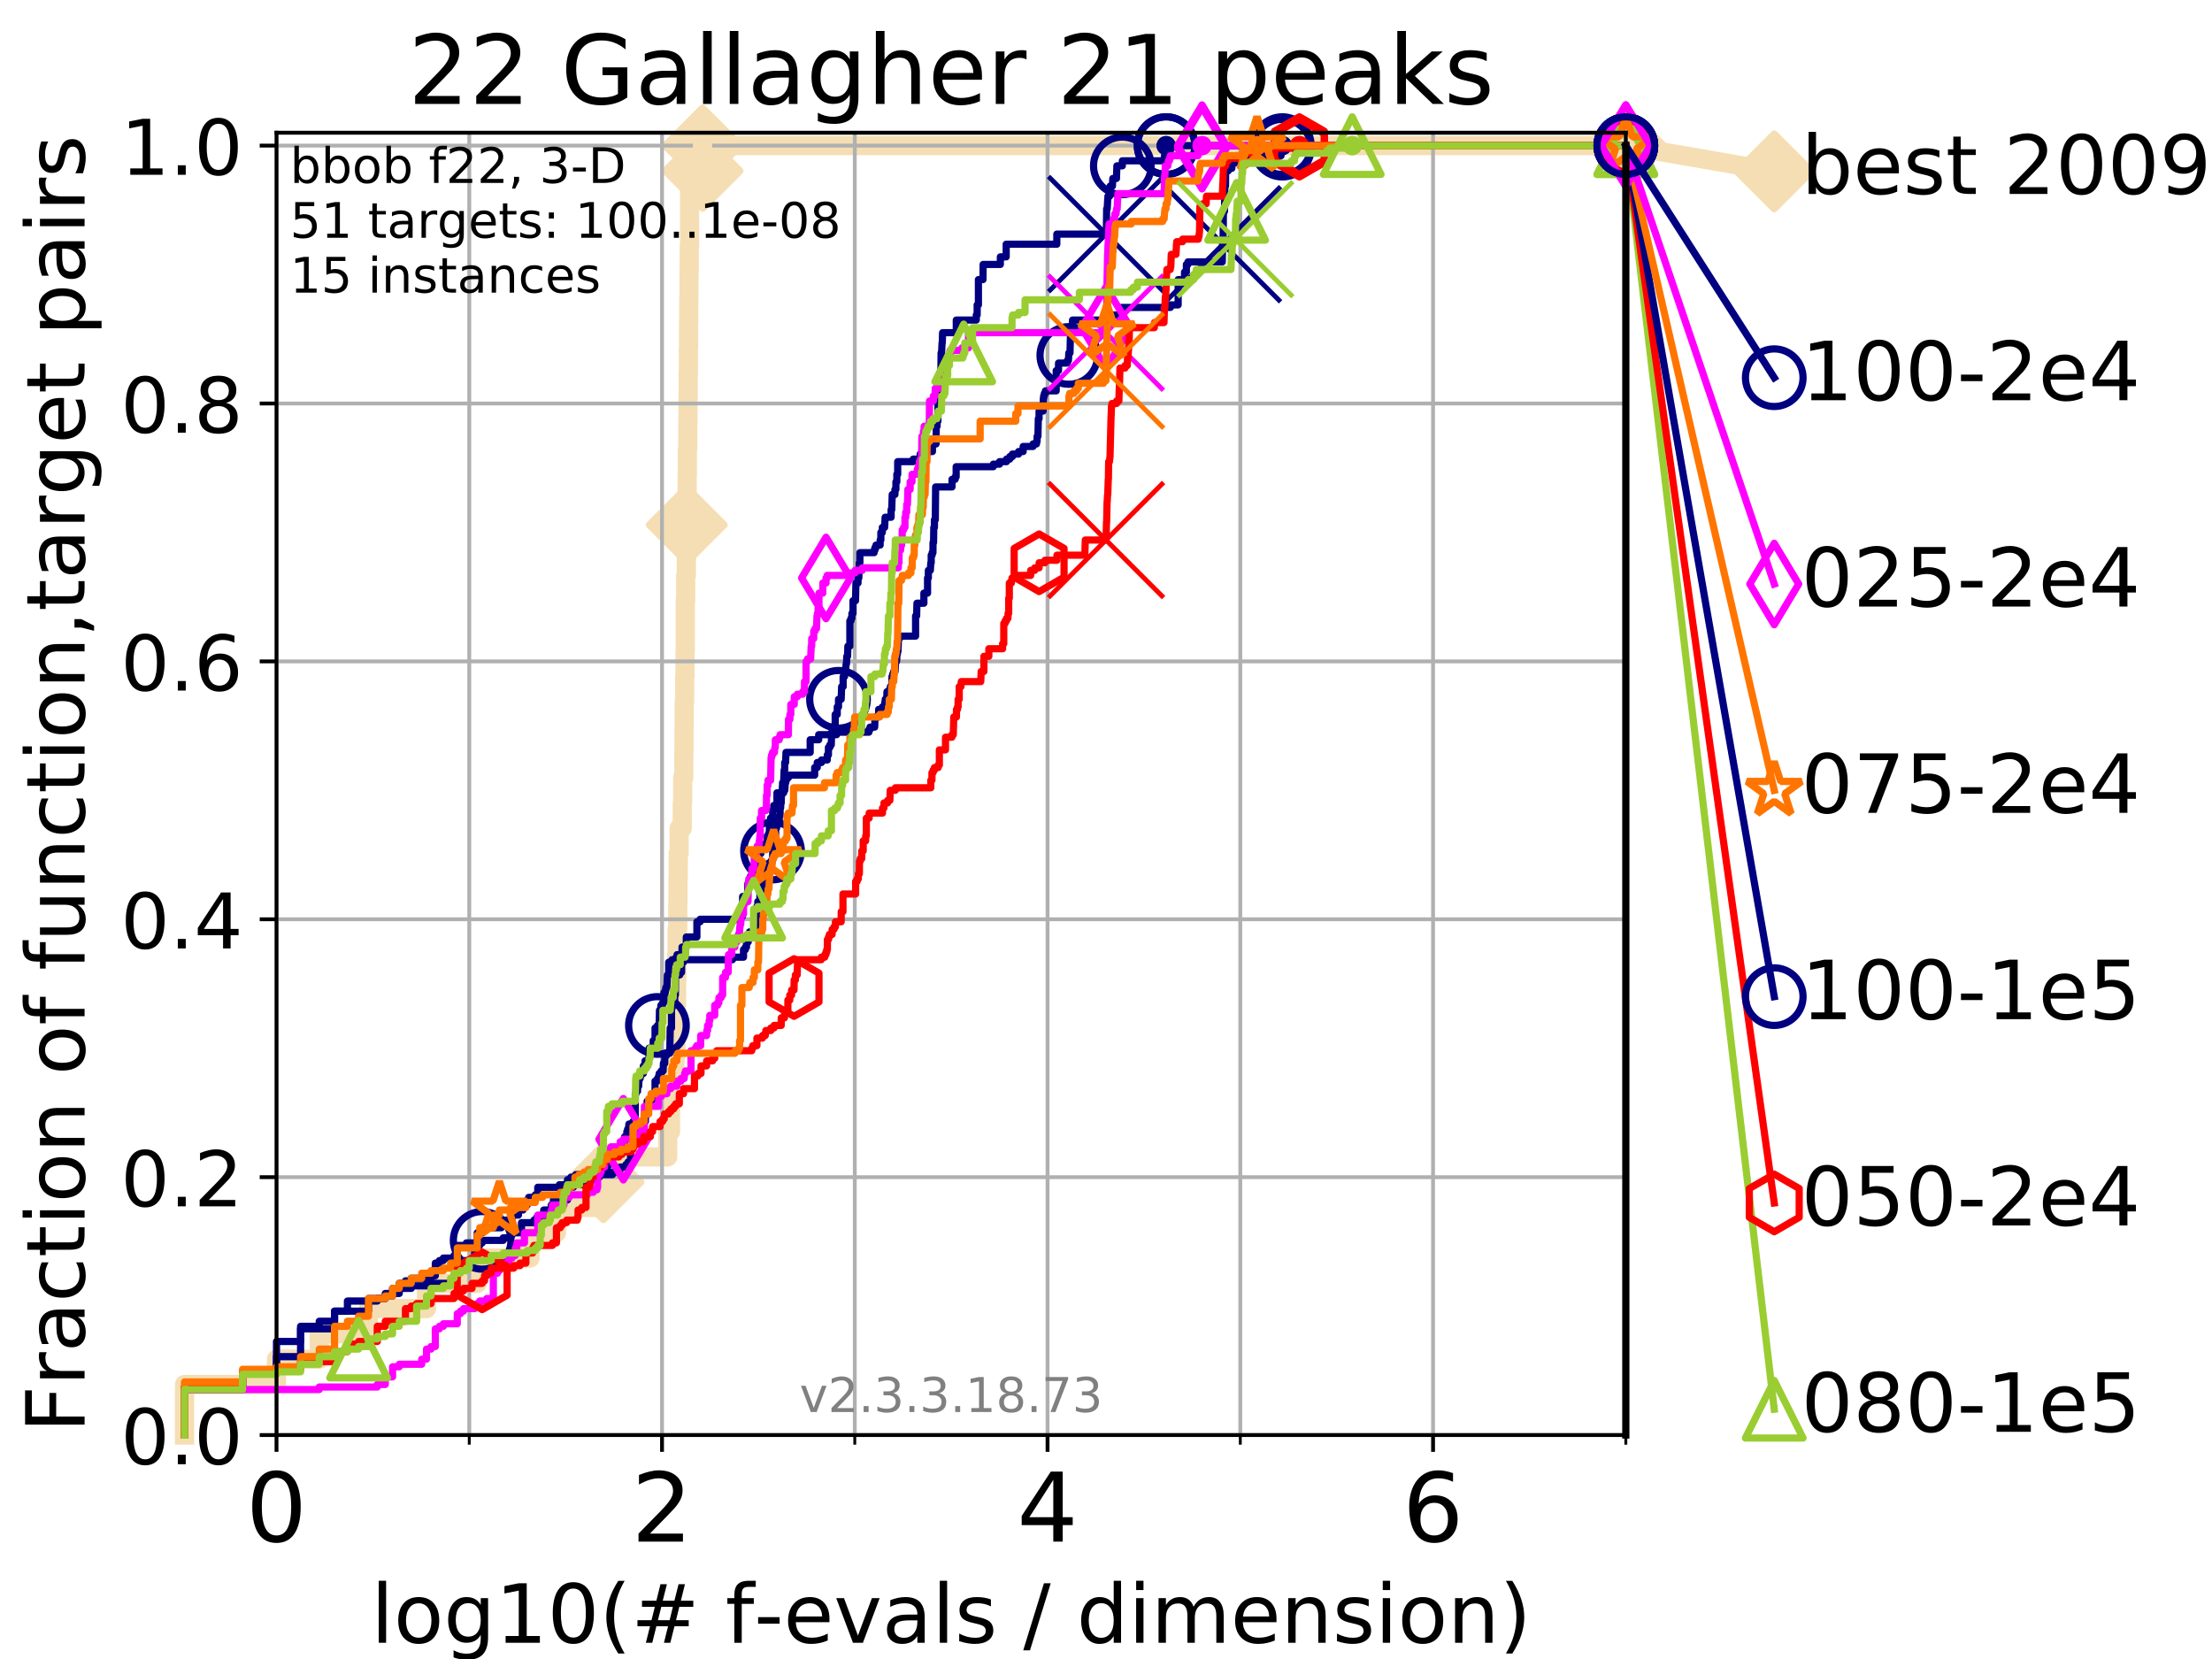<?xml version="1.0" encoding="utf-8" standalone="no"?>
<!DOCTYPE svg PUBLIC "-//W3C//DTD SVG 1.1//EN"
  "http://www.w3.org/Graphics/SVG/1.1/DTD/svg11.dtd">
<!-- Created with matplotlib (https://matplotlib.org/) -->
<svg height="345.6pt" version="1.1" viewBox="0 0 460.8 345.6" width="460.8pt" xmlns="http://www.w3.org/2000/svg" xmlns:xlink="http://www.w3.org/1999/xlink">
 <defs>
  <style type="text/css">
*{stroke-linecap:butt;stroke-linejoin:round;}
  </style>
 </defs>
 <g id="figure_1">
  <g id="patch_1">
   <path d="M 0 345.6 
L 460.8 345.6 
L 460.8 0 
L 0 0 
z
" style="fill:#ffffff;"/>
  </g>
  <g id="axes_1">
   <g id="patch_2">
    <path d="M 57.6 298.944 
L 338.688 298.944 
L 338.688 27.648 
L 57.6 27.648 
z
" style="fill:#ffffff;"/>
   </g>
   <g id="line2d_1">
    <path d="M 38.441 298.944 
L 38.441 288.41 
L 57.6 288.41 
L 57.6 283.143 
L 66.508 283.143 
L 66.508 277.877 
L 76.759 277.877 
L 76.759 272.61 
L 88.847 272.61 
L 88.847 267.343 
L 99.418 267.343 
L 99.418 262.076 
L 110.415 262.076 
L 110.415 256.809 
L 115.918 256.809 
L 115.918 251.542 
L 125.706 251.542 
L 125.706 246.275 
L 128.006 246.275 
L 128.006 241.009 
L 139.091 241.009 
L 139.091 235.742 
L 139.678 235.742 
L 139.678 230.475 
L 139.731 230.475 
L 139.731 225.208 
L 140.599 225.208 
L 140.599 219.941 
L 140.797 219.941 
L 140.797 214.674 
L 140.896 214.674 
L 140.896 209.407 
L 140.944 209.407 
L 140.944 204.141 
L 140.993 204.141 
L 140.993 198.874 
L 141.042 198.874 
L 141.042 193.607 
L 141.187 193.607 
L 141.187 188.34 
L 141.235 188.34 
L 141.235 183.073 
L 141.283 183.073 
L 141.283 177.806 
L 141.474 177.806 
L 141.474 172.539 
L 142.125 172.539 
L 142.125 167.272 
L 142.216 167.272 
L 142.216 162.006 
L 142.442 162.006 
L 142.442 156.739 
L 142.486 156.739 
L 142.486 151.472 
L 142.531 151.472 
L 142.531 146.205 
L 142.62 146.205 
L 142.62 140.938 
L 142.708 140.938 
L 142.708 135.671 
L 142.753 135.671 
L 142.753 125.138 
L 142.84 125.138 
L 142.84 119.871 
L 142.971 119.871 
L 142.971 109.337 
L 143.058 109.337 
L 143.058 104.07 
L 143.144 104.07 
L 143.144 98.803 
L 143.187 98.803 
L 143.187 93.536 
L 143.273 93.536 
L 143.273 88.27 
L 143.316 88.27 
L 143.316 83.003 
L 143.358 83.003 
L 143.358 77.736 
L 143.401 77.736 
L 143.401 72.469 
L 143.443 72.469 
L 143.443 67.202 
L 143.486 67.202 
L 143.486 61.935 
L 143.528 61.935 
L 143.528 56.668 
L 143.57 56.668 
L 143.57 51.402 
L 143.654 51.402 
L 143.654 40.868 
L 143.695 40.868 
L 143.695 35.601 
L 146.36 35.601 
L 146.36 30.334 
L 338.688 30.334 
" style="fill:none;stroke:#f5deb3;stroke-linecap:square;stroke-width:4;"/>
   </g>
   <g id="line2d_2">
    <defs>
     <path d="M -0 7.778 
L 7.778 0 
L 0 -7.778 
L -7.778 -0 
z
" id="m39f07a6ce1" style="stroke:#f5deb3;stroke-linejoin:miter;stroke-width:1.5;"/>
    </defs>
    <g>
     <use style="fill:#f5deb3;stroke:#f5deb3;stroke-linejoin:miter;stroke-width:1.5;" x="125.706" xlink:href="#m39f07a6ce1" y="246.275"/>
     <use style="fill:#f5deb3;stroke:#f5deb3;stroke-linejoin:miter;stroke-width:1.5;" x="143.058" xlink:href="#m39f07a6ce1" y="109.337"/>
     <use style="fill:#f5deb3;stroke:#f5deb3;stroke-linejoin:miter;stroke-width:1.5;" x="146.36" xlink:href="#m39f07a6ce1" y="35.601"/>
     <use style="fill:#f5deb3;stroke:#f5deb3;stroke-linejoin:miter;stroke-width:1.5;" x="146.36" xlink:href="#m39f07a6ce1" y="30.334"/>
     <use style="fill:#f5deb3;stroke:#f5deb3;stroke-linejoin:miter;stroke-width:1.5;" x="146.36" xlink:href="#m39f07a6ce1" y="30.334"/>
     <use style="fill:#f5deb3;stroke:#f5deb3;stroke-linejoin:miter;stroke-width:1.5;" x="338.688" xlink:href="#m39f07a6ce1" y="30.334"/>
    </g>
   </g>
   <g id="line2d_3">
    <path style="fill:none;stroke:#f5deb3;stroke-linecap:square;stroke-width:4;"/>
    <g/>
   </g>
   <g id="line2d_4">
    <path d="M 338.688 30.334 
L 369.608 35.706 
" style="fill:none;stroke:#f5deb3;stroke-linecap:square;stroke-width:4;"/>
    <g>
     <use style="fill:#f5deb3;stroke:#f5deb3;stroke-linejoin:miter;stroke-width:1.5;" x="338.688" xlink:href="#m39f07a6ce1" y="30.334"/>
     <use style="fill:#f5deb3;stroke:#f5deb3;stroke-linejoin:miter;stroke-width:1.5;" x="369.608" xlink:href="#m39f07a6ce1" y="35.706"/>
    </g>
   </g>
   <g id="matplotlib.axis_1">
    <g id="xtick_1">
     <g id="line2d_5">
      <path clip-path="url(#pf33dcd5801)" d="M 57.6 298.944 
L 57.6 27.648 
" style="fill:none;stroke:#b0b0b0;stroke-linecap:square;stroke-width:0.8;"/>
     </g>
     <g id="line2d_6">
      <defs>
       <path d="M 0 0 
L 0 3.5 
" id="mcc7b7153d1" style="stroke:#000000;stroke-width:0.8;"/>
      </defs>
      <g>
       <use style="stroke:#000000;stroke-width:0.8;" x="57.6" xlink:href="#mcc7b7153d1" y="298.944"/>
      </g>
     </g>
     <g id="text_1">
      <!-- 0 -->
      <defs>
       <path d="M 31.781 66.406 
Q 24.172 66.406 20.328 58.906 
Q 16.5 51.422 16.5 36.375 
Q 16.5 21.391 20.328 13.891 
Q 24.172 6.391 31.781 6.391 
Q 39.453 6.391 43.281 13.891 
Q 47.125 21.391 47.125 36.375 
Q 47.125 51.422 43.281 58.906 
Q 39.453 66.406 31.781 66.406 
z
M 31.781 74.219 
Q 44.047 74.219 50.516 64.516 
Q 56.984 54.828 56.984 36.375 
Q 56.984 17.969 50.516 8.266 
Q 44.047 -1.422 31.781 -1.422 
Q 19.531 -1.422 13.062 8.266 
Q 6.594 17.969 6.594 36.375 
Q 6.594 54.828 13.062 64.516 
Q 19.531 74.219 31.781 74.219 
z
" id="DejaVuSans-48"/>
      </defs>
      <g transform="translate(51.237 321.141)scale(0.2 -0.2)">
       <use xlink:href="#DejaVuSans-48"/>
      </g>
     </g>
    </g>
    <g id="xtick_2">
     <g id="line2d_7">
      <path clip-path="url(#pf33dcd5801)" d="M 137.911 298.944 
L 137.911 27.648 
" style="fill:none;stroke:#b0b0b0;stroke-linecap:square;stroke-width:0.8;"/>
     </g>
     <g id="line2d_8">
      <g>
       <use style="stroke:#000000;stroke-width:0.8;" x="137.911" xlink:href="#mcc7b7153d1" y="298.944"/>
      </g>
     </g>
     <g id="text_2">
      <!-- 2 -->
      <defs>
       <path d="M 19.188 8.297 
L 53.609 8.297 
L 53.609 0 
L 7.328 0 
L 7.328 8.297 
Q 12.938 14.109 22.625 23.891 
Q 32.328 33.688 34.812 36.531 
Q 39.547 41.844 41.422 45.531 
Q 43.312 49.219 43.312 52.781 
Q 43.312 58.594 39.234 62.25 
Q 35.156 65.922 28.609 65.922 
Q 23.969 65.922 18.812 64.312 
Q 13.672 62.703 7.812 59.422 
L 7.812 69.391 
Q 13.766 71.781 18.938 73 
Q 24.125 74.219 28.422 74.219 
Q 39.75 74.219 46.484 68.547 
Q 53.219 62.891 53.219 53.422 
Q 53.219 48.922 51.531 44.891 
Q 49.859 40.875 45.406 35.406 
Q 44.188 33.984 37.641 27.219 
Q 31.109 20.453 19.188 8.297 
z
" id="DejaVuSans-50"/>
      </defs>
      <g transform="translate(131.548 321.141)scale(0.2 -0.2)">
       <use xlink:href="#DejaVuSans-50"/>
      </g>
     </g>
    </g>
    <g id="xtick_3">
     <g id="line2d_9">
      <path clip-path="url(#pf33dcd5801)" d="M 218.222 298.944 
L 218.222 27.648 
" style="fill:none;stroke:#b0b0b0;stroke-linecap:square;stroke-width:0.8;"/>
     </g>
     <g id="line2d_10">
      <g>
       <use style="stroke:#000000;stroke-width:0.8;" x="218.222" xlink:href="#mcc7b7153d1" y="298.944"/>
      </g>
     </g>
     <g id="text_3">
      <!-- 4 -->
      <defs>
       <path d="M 37.797 64.312 
L 12.891 25.391 
L 37.797 25.391 
z
M 35.203 72.906 
L 47.609 72.906 
L 47.609 25.391 
L 58.016 25.391 
L 58.016 17.188 
L 47.609 17.188 
L 47.609 0 
L 37.797 0 
L 37.797 17.188 
L 4.891 17.188 
L 4.891 26.703 
z
" id="DejaVuSans-52"/>
      </defs>
      <g transform="translate(211.859 321.141)scale(0.2 -0.2)">
       <use xlink:href="#DejaVuSans-52"/>
      </g>
     </g>
    </g>
    <g id="xtick_4">
     <g id="line2d_11">
      <path clip-path="url(#pf33dcd5801)" d="M 298.533 298.944 
L 298.533 27.648 
" style="fill:none;stroke:#b0b0b0;stroke-linecap:square;stroke-width:0.8;"/>
     </g>
     <g id="line2d_12">
      <g>
       <use style="stroke:#000000;stroke-width:0.8;" x="298.533" xlink:href="#mcc7b7153d1" y="298.944"/>
      </g>
     </g>
     <g id="text_4">
      <!-- 6 -->
      <defs>
       <path d="M 33.016 40.375 
Q 26.375 40.375 22.484 35.828 
Q 18.609 31.297 18.609 23.391 
Q 18.609 15.531 22.484 10.953 
Q 26.375 6.391 33.016 6.391 
Q 39.656 6.391 43.531 10.953 
Q 47.406 15.531 47.406 23.391 
Q 47.406 31.297 43.531 35.828 
Q 39.656 40.375 33.016 40.375 
z
M 52.594 71.297 
L 52.594 62.312 
Q 48.875 64.062 45.094 64.984 
Q 41.312 65.922 37.594 65.922 
Q 27.828 65.922 22.672 59.328 
Q 17.531 52.734 16.797 39.406 
Q 19.672 43.656 24.016 45.922 
Q 28.375 48.188 33.594 48.188 
Q 44.578 48.188 50.953 41.516 
Q 57.328 34.859 57.328 23.391 
Q 57.328 12.156 50.688 5.359 
Q 44.047 -1.422 33.016 -1.422 
Q 20.359 -1.422 13.672 8.266 
Q 6.984 17.969 6.984 36.375 
Q 6.984 53.656 15.188 63.938 
Q 23.391 74.219 37.203 74.219 
Q 40.922 74.219 44.703 73.484 
Q 48.484 72.75 52.594 71.297 
z
" id="DejaVuSans-54"/>
      </defs>
      <g transform="translate(292.17 321.141)scale(0.2 -0.2)">
       <use xlink:href="#DejaVuSans-54"/>
      </g>
     </g>
    </g>
    <g id="xtick_5">
     <g id="line2d_13">
      <path clip-path="url(#pf33dcd5801)" d="M 97.755 298.944 
L 97.755 27.648 
" style="fill:none;stroke:#b0b0b0;stroke-linecap:square;stroke-width:0.8;"/>
     </g>
     <g id="line2d_14">
      <defs>
       <path d="M 0 0 
L 0 2 
" id="m5ed37c8cf9" style="stroke:#000000;stroke-width:0.6;"/>
      </defs>
      <g>
       <use style="stroke:#000000;stroke-width:0.6;" x="97.755" xlink:href="#m5ed37c8cf9" y="298.944"/>
      </g>
     </g>
    </g>
    <g id="xtick_6">
     <g id="line2d_15">
      <path clip-path="url(#pf33dcd5801)" d="M 178.066 298.944 
L 178.066 27.648 
" style="fill:none;stroke:#b0b0b0;stroke-linecap:square;stroke-width:0.8;"/>
     </g>
     <g id="line2d_16">
      <g>
       <use style="stroke:#000000;stroke-width:0.6;" x="178.066" xlink:href="#m5ed37c8cf9" y="298.944"/>
      </g>
     </g>
    </g>
    <g id="xtick_7">
     <g id="line2d_17">
      <path clip-path="url(#pf33dcd5801)" d="M 258.377 298.944 
L 258.377 27.648 
" style="fill:none;stroke:#b0b0b0;stroke-linecap:square;stroke-width:0.8;"/>
     </g>
     <g id="line2d_18">
      <g>
       <use style="stroke:#000000;stroke-width:0.6;" x="258.377" xlink:href="#m5ed37c8cf9" y="298.944"/>
      </g>
     </g>
    </g>
    <g id="xtick_8">
     <g id="line2d_19">
      <path clip-path="url(#pf33dcd5801)" d="M 338.688 298.944 
L 338.688 27.648 
" style="fill:none;stroke:#b0b0b0;stroke-linecap:square;stroke-width:0.8;"/>
     </g>
     <g id="line2d_20">
      <g>
       <use style="stroke:#000000;stroke-width:0.6;" x="338.688" xlink:href="#m5ed37c8cf9" y="298.944"/>
      </g>
     </g>
    </g>
    <g id="text_5">
     <!-- log10(# f-evals / dimension) -->
     <defs>
      <path d="M 9.422 75.984 
L 18.406 75.984 
L 18.406 0 
L 9.422 0 
z
" id="DejaVuSans-108"/>
      <path d="M 30.609 48.391 
Q 23.391 48.391 19.188 42.75 
Q 14.984 37.109 14.984 27.297 
Q 14.984 17.484 19.156 11.844 
Q 23.344 6.203 30.609 6.203 
Q 37.797 6.203 41.984 11.859 
Q 46.188 17.531 46.188 27.297 
Q 46.188 37.016 41.984 42.703 
Q 37.797 48.391 30.609 48.391 
z
M 30.609 56 
Q 42.328 56 49.016 48.375 
Q 55.719 40.766 55.719 27.297 
Q 55.719 13.875 49.016 6.219 
Q 42.328 -1.422 30.609 -1.422 
Q 18.844 -1.422 12.172 6.219 
Q 5.516 13.875 5.516 27.297 
Q 5.516 40.766 12.172 48.375 
Q 18.844 56 30.609 56 
z
" id="DejaVuSans-111"/>
      <path d="M 45.406 27.984 
Q 45.406 37.75 41.375 43.109 
Q 37.359 48.484 30.078 48.484 
Q 22.859 48.484 18.828 43.109 
Q 14.797 37.75 14.797 27.984 
Q 14.797 18.266 18.828 12.891 
Q 22.859 7.516 30.078 7.516 
Q 37.359 7.516 41.375 12.891 
Q 45.406 18.266 45.406 27.984 
z
M 54.391 6.781 
Q 54.391 -7.172 48.188 -13.984 
Q 42 -20.797 29.203 -20.797 
Q 24.469 -20.797 20.266 -20.094 
Q 16.062 -19.391 12.109 -17.922 
L 12.109 -9.188 
Q 16.062 -11.328 19.922 -12.344 
Q 23.781 -13.375 27.781 -13.375 
Q 36.625 -13.375 41.016 -8.766 
Q 45.406 -4.156 45.406 5.172 
L 45.406 9.625 
Q 42.625 4.781 38.281 2.391 
Q 33.938 0 27.875 0 
Q 17.828 0 11.672 7.656 
Q 5.516 15.328 5.516 27.984 
Q 5.516 40.672 11.672 48.328 
Q 17.828 56 27.875 56 
Q 33.938 56 38.281 53.609 
Q 42.625 51.219 45.406 46.391 
L 45.406 54.688 
L 54.391 54.688 
z
" id="DejaVuSans-103"/>
      <path d="M 12.406 8.297 
L 28.516 8.297 
L 28.516 63.922 
L 10.984 60.406 
L 10.984 69.391 
L 28.422 72.906 
L 38.281 72.906 
L 38.281 8.297 
L 54.391 8.297 
L 54.391 0 
L 12.406 0 
z
" id="DejaVuSans-49"/>
      <path d="M 31 75.875 
Q 24.469 64.656 21.281 53.656 
Q 18.109 42.672 18.109 31.391 
Q 18.109 20.125 21.312 9.062 
Q 24.516 -2 31 -13.188 
L 23.188 -13.188 
Q 15.875 -1.703 12.234 9.375 
Q 8.594 20.453 8.594 31.391 
Q 8.594 42.281 12.203 53.312 
Q 15.828 64.359 23.188 75.875 
z
" id="DejaVuSans-40"/>
      <path d="M 51.125 44 
L 36.922 44 
L 32.812 27.688 
L 47.125 27.688 
z
M 43.797 71.781 
L 38.719 51.516 
L 52.984 51.516 
L 58.109 71.781 
L 65.922 71.781 
L 60.891 51.516 
L 76.125 51.516 
L 76.125 44 
L 58.984 44 
L 54.984 27.688 
L 70.516 27.688 
L 70.516 20.219 
L 53.078 20.219 
L 48 0 
L 40.188 0 
L 45.219 20.219 
L 30.906 20.219 
L 25.875 0 
L 18.016 0 
L 23.094 20.219 
L 7.719 20.219 
L 7.719 27.688 
L 24.906 27.688 
L 29 44 
L 13.281 44 
L 13.281 51.516 
L 30.906 51.516 
L 35.891 71.781 
z
" id="DejaVuSans-35"/>
      <path id="DejaVuSans-32"/>
      <path d="M 37.109 75.984 
L 37.109 68.5 
L 28.516 68.5 
Q 23.688 68.5 21.797 66.547 
Q 19.922 64.594 19.922 59.516 
L 19.922 54.688 
L 34.719 54.688 
L 34.719 47.703 
L 19.922 47.703 
L 19.922 0 
L 10.891 0 
L 10.891 47.703 
L 2.297 47.703 
L 2.297 54.688 
L 10.891 54.688 
L 10.891 58.5 
Q 10.891 67.625 15.141 71.797 
Q 19.391 75.984 28.609 75.984 
z
" id="DejaVuSans-102"/>
      <path d="M 4.891 31.391 
L 31.203 31.391 
L 31.203 23.391 
L 4.891 23.391 
z
" id="DejaVuSans-45"/>
      <path d="M 56.203 29.594 
L 56.203 25.203 
L 14.891 25.203 
Q 15.484 15.922 20.484 11.062 
Q 25.484 6.203 34.422 6.203 
Q 39.594 6.203 44.453 7.469 
Q 49.312 8.734 54.109 11.281 
L 54.109 2.781 
Q 49.266 0.734 44.188 -0.344 
Q 39.109 -1.422 33.891 -1.422 
Q 20.797 -1.422 13.156 6.188 
Q 5.516 13.812 5.516 26.812 
Q 5.516 40.234 12.766 48.109 
Q 20.016 56 32.328 56 
Q 43.359 56 49.781 48.891 
Q 56.203 41.797 56.203 29.594 
z
M 47.219 32.234 
Q 47.125 39.594 43.094 43.984 
Q 39.062 48.391 32.422 48.391 
Q 24.906 48.391 20.391 44.141 
Q 15.875 39.891 15.188 32.172 
z
" id="DejaVuSans-101"/>
      <path d="M 2.984 54.688 
L 12.5 54.688 
L 29.594 8.797 
L 46.688 54.688 
L 56.203 54.688 
L 35.688 0 
L 23.484 0 
z
" id="DejaVuSans-118"/>
      <path d="M 34.281 27.484 
Q 23.391 27.484 19.188 25 
Q 14.984 22.516 14.984 16.5 
Q 14.984 11.719 18.141 8.906 
Q 21.297 6.109 26.703 6.109 
Q 34.188 6.109 38.703 11.406 
Q 43.219 16.703 43.219 25.484 
L 43.219 27.484 
z
M 52.203 31.203 
L 52.203 0 
L 43.219 0 
L 43.219 8.297 
Q 40.141 3.328 35.547 0.953 
Q 30.953 -1.422 24.312 -1.422 
Q 15.922 -1.422 10.953 3.297 
Q 6 8.016 6 15.922 
Q 6 25.141 12.172 29.828 
Q 18.359 34.516 30.609 34.516 
L 43.219 34.516 
L 43.219 35.406 
Q 43.219 41.609 39.141 45 
Q 35.062 48.391 27.688 48.391 
Q 23 48.391 18.547 47.266 
Q 14.109 46.141 10.016 43.891 
L 10.016 52.203 
Q 14.938 54.109 19.578 55.047 
Q 24.219 56 28.609 56 
Q 40.484 56 46.344 49.844 
Q 52.203 43.703 52.203 31.203 
z
" id="DejaVuSans-97"/>
      <path d="M 44.281 53.078 
L 44.281 44.578 
Q 40.484 46.531 36.375 47.5 
Q 32.281 48.484 27.875 48.484 
Q 21.188 48.484 17.844 46.438 
Q 14.5 44.391 14.5 40.281 
Q 14.5 37.156 16.891 35.375 
Q 19.281 33.594 26.516 31.984 
L 29.594 31.297 
Q 39.156 29.25 43.188 25.516 
Q 47.219 21.781 47.219 15.094 
Q 47.219 7.469 41.188 3.016 
Q 35.156 -1.422 24.609 -1.422 
Q 20.219 -1.422 15.453 -0.562 
Q 10.688 0.297 5.422 2 
L 5.422 11.281 
Q 10.406 8.688 15.234 7.391 
Q 20.062 6.109 24.812 6.109 
Q 31.156 6.109 34.562 8.281 
Q 37.984 10.453 37.984 14.406 
Q 37.984 18.062 35.516 20.016 
Q 33.062 21.969 24.703 23.781 
L 21.578 24.516 
Q 13.234 26.266 9.516 29.906 
Q 5.812 33.547 5.812 39.891 
Q 5.812 47.609 11.281 51.797 
Q 16.75 56 26.812 56 
Q 31.781 56 36.172 55.266 
Q 40.578 54.547 44.281 53.078 
z
" id="DejaVuSans-115"/>
      <path d="M 25.391 72.906 
L 33.688 72.906 
L 8.297 -9.281 
L 0 -9.281 
z
" id="DejaVuSans-47"/>
      <path d="M 45.406 46.391 
L 45.406 75.984 
L 54.391 75.984 
L 54.391 0 
L 45.406 0 
L 45.406 8.203 
Q 42.578 3.328 38.25 0.953 
Q 33.938 -1.422 27.875 -1.422 
Q 17.969 -1.422 11.734 6.484 
Q 5.516 14.406 5.516 27.297 
Q 5.516 40.188 11.734 48.094 
Q 17.969 56 27.875 56 
Q 33.938 56 38.25 53.625 
Q 42.578 51.266 45.406 46.391 
z
M 14.797 27.297 
Q 14.797 17.391 18.875 11.75 
Q 22.953 6.109 30.078 6.109 
Q 37.203 6.109 41.297 11.75 
Q 45.406 17.391 45.406 27.297 
Q 45.406 37.203 41.297 42.844 
Q 37.203 48.484 30.078 48.484 
Q 22.953 48.484 18.875 42.844 
Q 14.797 37.203 14.797 27.297 
z
" id="DejaVuSans-100"/>
      <path d="M 9.422 54.688 
L 18.406 54.688 
L 18.406 0 
L 9.422 0 
z
M 9.422 75.984 
L 18.406 75.984 
L 18.406 64.594 
L 9.422 64.594 
z
" id="DejaVuSans-105"/>
      <path d="M 52 44.188 
Q 55.375 50.25 60.062 53.125 
Q 64.75 56 71.094 56 
Q 79.641 56 84.281 50.016 
Q 88.922 44.047 88.922 33.016 
L 88.922 0 
L 79.891 0 
L 79.891 32.719 
Q 79.891 40.578 77.094 44.375 
Q 74.312 48.188 68.609 48.188 
Q 61.625 48.188 57.562 43.547 
Q 53.516 38.922 53.516 30.906 
L 53.516 0 
L 44.484 0 
L 44.484 32.719 
Q 44.484 40.625 41.703 44.406 
Q 38.922 48.188 33.109 48.188 
Q 26.219 48.188 22.156 43.531 
Q 18.109 38.875 18.109 30.906 
L 18.109 0 
L 9.078 0 
L 9.078 54.688 
L 18.109 54.688 
L 18.109 46.188 
Q 21.188 51.219 25.484 53.609 
Q 29.781 56 35.688 56 
Q 41.656 56 45.828 52.969 
Q 50 49.953 52 44.188 
z
" id="DejaVuSans-109"/>
      <path d="M 54.891 33.016 
L 54.891 0 
L 45.906 0 
L 45.906 32.719 
Q 45.906 40.484 42.875 44.328 
Q 39.844 48.188 33.797 48.188 
Q 26.516 48.188 22.312 43.547 
Q 18.109 38.922 18.109 30.906 
L 18.109 0 
L 9.078 0 
L 9.078 54.688 
L 18.109 54.688 
L 18.109 46.188 
Q 21.344 51.125 25.703 53.562 
Q 30.078 56 35.797 56 
Q 45.219 56 50.047 50.172 
Q 54.891 44.344 54.891 33.016 
z
" id="DejaVuSans-110"/>
      <path d="M 8.016 75.875 
L 15.828 75.875 
Q 23.141 64.359 26.781 53.312 
Q 30.422 42.281 30.422 31.391 
Q 30.422 20.453 26.781 9.375 
Q 23.141 -1.703 15.828 -13.188 
L 8.016 -13.188 
Q 14.5 -2 17.703 9.062 
Q 20.906 20.125 20.906 31.391 
Q 20.906 42.672 17.703 53.656 
Q 14.5 64.656 8.016 75.875 
z
" id="DejaVuSans-41"/>
     </defs>
     <g transform="translate(77.303 342.218)scale(0.17 -0.17)">
      <use xlink:href="#DejaVuSans-108"/>
      <use x="27.783" xlink:href="#DejaVuSans-111"/>
      <use x="88.965" xlink:href="#DejaVuSans-103"/>
      <use x="152.441" xlink:href="#DejaVuSans-49"/>
      <use x="216.064" xlink:href="#DejaVuSans-48"/>
      <use x="279.688" xlink:href="#DejaVuSans-40"/>
      <use x="318.701" xlink:href="#DejaVuSans-35"/>
      <use x="402.49" xlink:href="#DejaVuSans-32"/>
      <use x="434.277" xlink:href="#DejaVuSans-102"/>
      <use x="469.404" xlink:href="#DejaVuSans-45"/>
      <use x="505.488" xlink:href="#DejaVuSans-101"/>
      <use x="567.012" xlink:href="#DejaVuSans-118"/>
      <use x="626.191" xlink:href="#DejaVuSans-97"/>
      <use x="687.471" xlink:href="#DejaVuSans-108"/>
      <use x="715.254" xlink:href="#DejaVuSans-115"/>
      <use x="767.354" xlink:href="#DejaVuSans-32"/>
      <use x="799.141" xlink:href="#DejaVuSans-47"/>
      <use x="832.832" xlink:href="#DejaVuSans-32"/>
      <use x="864.619" xlink:href="#DejaVuSans-100"/>
      <use x="928.096" xlink:href="#DejaVuSans-105"/>
      <use x="955.879" xlink:href="#DejaVuSans-109"/>
      <use x="1053.291" xlink:href="#DejaVuSans-101"/>
      <use x="1114.814" xlink:href="#DejaVuSans-110"/>
      <use x="1178.193" xlink:href="#DejaVuSans-115"/>
      <use x="1230.293" xlink:href="#DejaVuSans-105"/>
      <use x="1258.076" xlink:href="#DejaVuSans-111"/>
      <use x="1319.258" xlink:href="#DejaVuSans-110"/>
      <use x="1382.637" xlink:href="#DejaVuSans-41"/>
     </g>
    </g>
   </g>
   <g id="matplotlib.axis_2">
    <g id="ytick_1">
     <g id="line2d_21">
      <path clip-path="url(#pf33dcd5801)" d="M 57.6 298.944 
L 338.688 298.944 
" style="fill:none;stroke:#b0b0b0;stroke-linecap:square;stroke-width:0.8;"/>
     </g>
     <g id="line2d_22">
      <defs>
       <path d="M 0 0 
L -3.5 0 
" id="mf99a59bfb5" style="stroke:#000000;stroke-width:0.8;"/>
      </defs>
      <g>
       <use style="stroke:#000000;stroke-width:0.8;" x="57.6" xlink:href="#mf99a59bfb5" y="298.944"/>
      </g>
     </g>
     <g id="text_6">
      <!-- 0.0 -->
      <defs>
       <path d="M 10.688 12.406 
L 21 12.406 
L 21 0 
L 10.688 0 
z
" id="DejaVuSans-46"/>
      </defs>
      <g transform="translate(25.155 305.023)scale(0.16 -0.16)">
       <use xlink:href="#DejaVuSans-48"/>
       <use x="63.623" xlink:href="#DejaVuSans-46"/>
       <use x="95.41" xlink:href="#DejaVuSans-48"/>
      </g>
     </g>
    </g>
    <g id="ytick_2">
     <g id="line2d_23">
      <path clip-path="url(#pf33dcd5801)" d="M 57.6 245.222 
L 338.688 245.222 
" style="fill:none;stroke:#b0b0b0;stroke-linecap:square;stroke-width:0.8;"/>
     </g>
     <g id="line2d_24">
      <g>
       <use style="stroke:#000000;stroke-width:0.8;" x="57.6" xlink:href="#mf99a59bfb5" y="245.222"/>
      </g>
     </g>
     <g id="text_7">
      <!-- 0.2 -->
      <g transform="translate(25.155 251.301)scale(0.16 -0.16)">
       <use xlink:href="#DejaVuSans-48"/>
       <use x="63.623" xlink:href="#DejaVuSans-46"/>
       <use x="95.41" xlink:href="#DejaVuSans-50"/>
      </g>
     </g>
    </g>
    <g id="ytick_3">
     <g id="line2d_25">
      <path clip-path="url(#pf33dcd5801)" d="M 57.6 191.5 
L 338.688 191.5 
" style="fill:none;stroke:#b0b0b0;stroke-linecap:square;stroke-width:0.8;"/>
     </g>
     <g id="line2d_26">
      <g>
       <use style="stroke:#000000;stroke-width:0.8;" x="57.6" xlink:href="#mf99a59bfb5" y="191.5"/>
      </g>
     </g>
     <g id="text_8">
      <!-- 0.4 -->
      <g transform="translate(25.155 197.579)scale(0.16 -0.16)">
       <use xlink:href="#DejaVuSans-48"/>
       <use x="63.623" xlink:href="#DejaVuSans-46"/>
       <use x="95.41" xlink:href="#DejaVuSans-52"/>
      </g>
     </g>
    </g>
    <g id="ytick_4">
     <g id="line2d_27">
      <path clip-path="url(#pf33dcd5801)" d="M 57.6 137.778 
L 338.688 137.778 
" style="fill:none;stroke:#b0b0b0;stroke-linecap:square;stroke-width:0.8;"/>
     </g>
     <g id="line2d_28">
      <g>
       <use style="stroke:#000000;stroke-width:0.8;" x="57.6" xlink:href="#mf99a59bfb5" y="137.778"/>
      </g>
     </g>
     <g id="text_9">
      <!-- 0.6 -->
      <g transform="translate(25.155 143.857)scale(0.16 -0.16)">
       <use xlink:href="#DejaVuSans-48"/>
       <use x="63.623" xlink:href="#DejaVuSans-46"/>
       <use x="95.41" xlink:href="#DejaVuSans-54"/>
      </g>
     </g>
    </g>
    <g id="ytick_5">
     <g id="line2d_29">
      <path clip-path="url(#pf33dcd5801)" d="M 57.6 84.056 
L 338.688 84.056 
" style="fill:none;stroke:#b0b0b0;stroke-linecap:square;stroke-width:0.8;"/>
     </g>
     <g id="line2d_30">
      <g>
       <use style="stroke:#000000;stroke-width:0.8;" x="57.6" xlink:href="#mf99a59bfb5" y="84.056"/>
      </g>
     </g>
     <g id="text_10">
      <!-- 0.8 -->
      <defs>
       <path d="M 31.781 34.625 
Q 24.75 34.625 20.719 30.859 
Q 16.703 27.094 16.703 20.516 
Q 16.703 13.922 20.719 10.156 
Q 24.75 6.391 31.781 6.391 
Q 38.812 6.391 42.859 10.172 
Q 46.922 13.969 46.922 20.516 
Q 46.922 27.094 42.891 30.859 
Q 38.875 34.625 31.781 34.625 
z
M 21.922 38.812 
Q 15.578 40.375 12.031 44.719 
Q 8.5 49.078 8.5 55.328 
Q 8.5 64.062 14.719 69.141 
Q 20.953 74.219 31.781 74.219 
Q 42.672 74.219 48.875 69.141 
Q 55.078 64.062 55.078 55.328 
Q 55.078 49.078 51.531 44.719 
Q 48 40.375 41.703 38.812 
Q 48.828 37.156 52.797 32.312 
Q 56.781 27.484 56.781 20.516 
Q 56.781 9.906 50.312 4.234 
Q 43.844 -1.422 31.781 -1.422 
Q 19.734 -1.422 13.25 4.234 
Q 6.781 9.906 6.781 20.516 
Q 6.781 27.484 10.781 32.312 
Q 14.797 37.156 21.922 38.812 
z
M 18.312 54.391 
Q 18.312 48.734 21.844 45.562 
Q 25.391 42.391 31.781 42.391 
Q 38.141 42.391 41.719 45.562 
Q 45.312 48.734 45.312 54.391 
Q 45.312 60.062 41.719 63.234 
Q 38.141 66.406 31.781 66.406 
Q 25.391 66.406 21.844 63.234 
Q 18.312 60.062 18.312 54.391 
z
" id="DejaVuSans-56"/>
      </defs>
      <g transform="translate(25.155 90.135)scale(0.16 -0.16)">
       <use xlink:href="#DejaVuSans-48"/>
       <use x="63.623" xlink:href="#DejaVuSans-46"/>
       <use x="95.41" xlink:href="#DejaVuSans-56"/>
      </g>
     </g>
    </g>
    <g id="ytick_6">
     <g id="line2d_31">
      <path clip-path="url(#pf33dcd5801)" d="M 57.6 30.334 
L 338.688 30.334 
" style="fill:none;stroke:#b0b0b0;stroke-linecap:square;stroke-width:0.8;"/>
     </g>
     <g id="line2d_32">
      <g>
       <use style="stroke:#000000;stroke-width:0.8;" x="57.6" xlink:href="#mf99a59bfb5" y="30.334"/>
      </g>
     </g>
     <g id="text_11">
      <!-- 1.0 -->
      <g transform="translate(25.155 36.413)scale(0.16 -0.16)">
       <use xlink:href="#DejaVuSans-49"/>
       <use x="63.623" xlink:href="#DejaVuSans-46"/>
       <use x="95.41" xlink:href="#DejaVuSans-48"/>
      </g>
     </g>
    </g>
    <g id="text_12">
     <!-- Fraction of function,target pairs -->
     <defs>
      <path d="M 9.812 72.906 
L 51.703 72.906 
L 51.703 64.594 
L 19.672 64.594 
L 19.672 43.109 
L 48.578 43.109 
L 48.578 34.812 
L 19.672 34.812 
L 19.672 0 
L 9.812 0 
z
" id="DejaVuSans-70"/>
      <path d="M 41.109 46.297 
Q 39.594 47.172 37.812 47.578 
Q 36.031 48 33.891 48 
Q 26.266 48 22.188 43.047 
Q 18.109 38.094 18.109 28.812 
L 18.109 0 
L 9.078 0 
L 9.078 54.688 
L 18.109 54.688 
L 18.109 46.188 
Q 20.953 51.172 25.484 53.578 
Q 30.031 56 36.531 56 
Q 37.453 56 38.578 55.875 
Q 39.703 55.766 41.062 55.516 
z
" id="DejaVuSans-114"/>
      <path d="M 48.781 52.594 
L 48.781 44.188 
Q 44.969 46.297 41.141 47.344 
Q 37.312 48.391 33.406 48.391 
Q 24.656 48.391 19.812 42.844 
Q 14.984 37.312 14.984 27.297 
Q 14.984 17.281 19.812 11.734 
Q 24.656 6.203 33.406 6.203 
Q 37.312 6.203 41.141 7.25 
Q 44.969 8.297 48.781 10.406 
L 48.781 2.094 
Q 45.016 0.344 40.984 -0.531 
Q 36.969 -1.422 32.422 -1.422 
Q 20.062 -1.422 12.781 6.344 
Q 5.516 14.109 5.516 27.297 
Q 5.516 40.672 12.859 48.328 
Q 20.219 56 33.016 56 
Q 37.156 56 41.109 55.141 
Q 45.062 54.297 48.781 52.594 
z
" id="DejaVuSans-99"/>
      <path d="M 18.312 70.219 
L 18.312 54.688 
L 36.812 54.688 
L 36.812 47.703 
L 18.312 47.703 
L 18.312 18.016 
Q 18.312 11.328 20.141 9.422 
Q 21.969 7.516 27.594 7.516 
L 36.812 7.516 
L 36.812 0 
L 27.594 0 
Q 17.188 0 13.234 3.875 
Q 9.281 7.766 9.281 18.016 
L 9.281 47.703 
L 2.688 47.703 
L 2.688 54.688 
L 9.281 54.688 
L 9.281 70.219 
z
" id="DejaVuSans-116"/>
      <path d="M 8.5 21.578 
L 8.5 54.688 
L 17.484 54.688 
L 17.484 21.922 
Q 17.484 14.156 20.5 10.266 
Q 23.531 6.391 29.594 6.391 
Q 36.859 6.391 41.078 11.031 
Q 45.312 15.672 45.312 23.688 
L 45.312 54.688 
L 54.297 54.688 
L 54.297 0 
L 45.312 0 
L 45.312 8.406 
Q 42.047 3.422 37.719 1 
Q 33.406 -1.422 27.688 -1.422 
Q 18.266 -1.422 13.375 4.438 
Q 8.5 10.297 8.5 21.578 
z
M 31.109 56 
z
" id="DejaVuSans-117"/>
      <path d="M 11.719 12.406 
L 22.016 12.406 
L 22.016 4 
L 14.016 -11.625 
L 7.719 -11.625 
L 11.719 4 
z
" id="DejaVuSans-44"/>
      <path d="M 18.109 8.203 
L 18.109 -20.797 
L 9.078 -20.797 
L 9.078 54.688 
L 18.109 54.688 
L 18.109 46.391 
Q 20.953 51.266 25.266 53.625 
Q 29.594 56 35.594 56 
Q 45.562 56 51.781 48.094 
Q 58.016 40.188 58.016 27.297 
Q 58.016 14.406 51.781 6.484 
Q 45.562 -1.422 35.594 -1.422 
Q 29.594 -1.422 25.266 0.953 
Q 20.953 3.328 18.109 8.203 
z
M 48.688 27.297 
Q 48.688 37.203 44.609 42.844 
Q 40.531 48.484 33.406 48.484 
Q 26.266 48.484 22.188 42.844 
Q 18.109 37.203 18.109 27.297 
Q 18.109 17.391 22.188 11.75 
Q 26.266 6.109 33.406 6.109 
Q 40.531 6.109 44.609 11.75 
Q 48.688 17.391 48.688 27.297 
z
" id="DejaVuSans-112"/>
     </defs>
     <g transform="translate(17.62 298.435)rotate(-90)scale(0.17 -0.17)">
      <use xlink:href="#DejaVuSans-70"/>
      <use x="57.41" xlink:href="#DejaVuSans-114"/>
      <use x="98.523" xlink:href="#DejaVuSans-97"/>
      <use x="159.803" xlink:href="#DejaVuSans-99"/>
      <use x="214.783" xlink:href="#DejaVuSans-116"/>
      <use x="253.992" xlink:href="#DejaVuSans-105"/>
      <use x="281.775" xlink:href="#DejaVuSans-111"/>
      <use x="342.957" xlink:href="#DejaVuSans-110"/>
      <use x="406.336" xlink:href="#DejaVuSans-32"/>
      <use x="438.123" xlink:href="#DejaVuSans-111"/>
      <use x="499.305" xlink:href="#DejaVuSans-102"/>
      <use x="534.51" xlink:href="#DejaVuSans-32"/>
      <use x="566.297" xlink:href="#DejaVuSans-102"/>
      <use x="601.502" xlink:href="#DejaVuSans-117"/>
      <use x="664.881" xlink:href="#DejaVuSans-110"/>
      <use x="728.26" xlink:href="#DejaVuSans-99"/>
      <use x="783.24" xlink:href="#DejaVuSans-116"/>
      <use x="822.449" xlink:href="#DejaVuSans-105"/>
      <use x="850.232" xlink:href="#DejaVuSans-111"/>
      <use x="911.414" xlink:href="#DejaVuSans-110"/>
      <use x="974.793" xlink:href="#DejaVuSans-44"/>
      <use x="1006.58" xlink:href="#DejaVuSans-116"/>
      <use x="1045.789" xlink:href="#DejaVuSans-97"/>
      <use x="1107.068" xlink:href="#DejaVuSans-114"/>
      <use x="1148.166" xlink:href="#DejaVuSans-103"/>
      <use x="1211.643" xlink:href="#DejaVuSans-101"/>
      <use x="1273.166" xlink:href="#DejaVuSans-116"/>
      <use x="1312.375" xlink:href="#DejaVuSans-32"/>
      <use x="1344.162" xlink:href="#DejaVuSans-112"/>
      <use x="1407.639" xlink:href="#DejaVuSans-97"/>
      <use x="1468.918" xlink:href="#DejaVuSans-105"/>
      <use x="1496.701" xlink:href="#DejaVuSans-114"/>
      <use x="1537.814" xlink:href="#DejaVuSans-115"/>
     </g>
    </g>
   </g>
   <g id="line2d_33">
    <defs>
     <path d="M 0 1.5 
C 0.398 1.5 0.779 1.342 1.061 1.061 
C 1.342 0.779 1.5 0.398 1.5 0 
C 1.5 -0.398 1.342 -0.779 1.061 -1.061 
C 0.779 -1.342 0.398 -1.5 0 -1.5 
C -0.398 -1.5 -0.779 -1.342 -1.061 -1.061 
C -1.342 -0.779 -1.5 -0.398 -1.5 0 
C -1.5 0.398 -1.342 0.779 -1.061 1.061 
C -0.779 1.342 -0.398 1.5 0 1.5 
z
" id="m0721a79a37" style="stroke:#f5deb3;"/>
    </defs>
    <g>
     <use style="fill:#f5deb3;stroke:#f5deb3;" x="146.36" xlink:href="#m0721a79a37" y="30.334"/>
     <use style="fill:#f5deb3;stroke:#f5deb3;" x="146.36" xlink:href="#m0721a79a37" y="30.334"/>
    </g>
   </g>
   <g id="line2d_34">
    <defs>
     <path d="M 0 1.5 
C 0.398 1.5 0.779 1.342 1.061 1.061 
C 1.342 0.779 1.5 0.398 1.5 0 
C 1.5 -0.398 1.342 -0.779 1.061 -1.061 
C 0.779 -1.342 0.398 -1.5 0 -1.5 
C -0.398 -1.5 -0.779 -1.342 -1.061 -1.061 
C -1.342 -0.779 -1.5 -0.398 -1.5 0 
C -1.5 0.398 -1.342 0.779 -1.061 1.061 
C -0.779 1.342 -0.398 1.5 0 1.5 
z
" id="m4a00b93dee" style="stroke:#000080;"/>
    </defs>
    <g>
     <use style="fill:#000080;stroke:#000080;" x="242.93" xlink:href="#m4a00b93dee" y="30.334"/>
     <use style="fill:#000080;stroke:#000080;" x="242.93" xlink:href="#m4a00b93dee" y="30.334"/>
    </g>
   </g>
   <g id="line2d_35">
    <path d="M 38.441 298.944 
L 38.441 288.937 
L 50.529 288.937 
L 50.529 285.777 
L 57.6 285.777 
L 57.6 282.617 
L 62.617 282.617 
L 62.617 276.823 
L 69.688 276.823 
L 69.688 273.136 
L 76.759 273.136 
L 76.759 271.03 
L 78.596 271.03 
L 78.596 270.503 
L 80.259 270.503 
L 80.259 269.976 
L 81.776 269.976 
L 81.776 269.45 
L 83.172 269.45 
L 83.172 267.343 
L 84.464 267.343 
L 84.464 266.816 
L 85.667 266.816 
L 85.667 266.289 
L 89.79 266.289 
L 89.79 265.763 
L 90.684 265.763 
L 90.684 263.129 
L 91.535 263.129 
L 91.535 262.603 
L 92.347 262.603 
L 92.347 262.076 
L 94.576 262.076 
L 94.576 261.549 
L 95.26 261.549 
L 95.26 259.443 
L 97.164 259.443 
L 97.164 258.916 
L 99.418 258.916 
L 99.418 256.809 
L 100.444 256.809 
L 100.444 255.756 
L 104.435 255.756 
L 104.435 254.702 
L 104.826 254.702 
L 104.826 254.176 
L 106.664 254.176 
L 106.664 253.122 
L 108.006 253.122 
L 108.006 252.069 
L 108.949 252.069 
L 108.949 251.016 
L 109.843 251.016 
L 109.843 249.962 
L 110.132 249.962 
L 110.132 249.436 
L 111.506 249.436 
L 111.506 248.909 
L 112.026 248.909 
L 112.026 247.329 
L 116.523 247.329 
L 116.523 246.802 
L 118.221 246.802 
L 118.221 245.749 
L 118.925 245.749 
L 118.925 245.222 
L 119.932 245.222 
L 119.932 244.695 
L 122.076 244.695 
L 122.076 244.169 
L 124.989 244.169 
L 124.989 243.642 
L 126.507 243.642 
L 126.507 242.589 
L 126.948 242.589 
L 126.948 241.535 
L 127.272 241.535 
L 127.272 240.482 
L 128.006 240.482 
L 128.006 239.955 
L 129.291 239.955 
L 129.291 239.428 
L 129.48 239.428 
L 129.48 238.902 
L 129.761 238.902 
L 129.761 238.375 
L 129.945 238.375 
L 129.945 237.848 
L 130.128 237.848 
L 130.128 236.795 
L 130.576 236.795 
L 130.576 235.742 
L 130.752 235.742 
L 130.752 235.215 
L 130.927 235.215 
L 131.013 234.162 
L 131.856 234.162 
L 131.856 233.635 
L 132.343 233.635 
L 132.343 227.841 
L 132.502 227.841 
L 132.502 227.315 
L 132.816 227.315 
L 132.816 226.261 
L 133.048 226.261 
L 133.125 224.681 
L 133.353 224.681 
L 133.353 224.155 
L 133.503 224.155 
L 133.503 223.628 
L 134.019 223.628 
L 134.019 222.048 
L 134.379 222.048 
L 134.379 220.994 
L 135.077 220.994 
L 135.077 220.468 
L 135.213 220.468 
L 135.213 218.361 
L 136.073 218.361 
L 136.073 216.781 
L 136.457 216.781 
L 136.457 214.148 
L 136.955 214.148 
L 136.955 213.621 
L 137.32 213.621 
L 137.38 210.461 
L 137.618 210.461 
L 137.677 209.407 
L 138.027 209.407 
L 138.027 208.881 
L 138.256 208.881 
L 138.313 206.774 
L 138.595 206.774 
L 138.595 206.247 
L 138.706 206.247 
L 138.706 205.721 
L 138.927 205.721 
L 139.036 203.087 
L 139.307 203.087 
L 139.307 200.454 
L 139.991 200.454 
L 139.991 199.927 
L 140.847 199.927 
L 140.847 199.4 
L 141.042 199.4 
L 141.042 198.874 
L 142.079 198.874 
L 142.079 197.294 
L 142.971 197.294 
L 142.971 195.187 
L 145.175 195.187 
L 145.175 192.027 
L 145.851 192.027 
L 145.851 191.5 
L 154.236 191.5 
L 154.236 190.973 
L 154.641 190.973 
L 154.708 186.76 
L 155.721 186.76 
L 155.783 184.126 
L 156.011 184.126 
L 156.011 183.6 
L 156.338 183.6 
L 156.338 182.546 
L 156.737 182.546 
L 156.737 182.02 
L 157.166 182.02 
L 157.166 180.966 
L 157.453 180.966 
L 157.453 180.44 
L 157.623 180.44 
L 157.66 178.86 
L 157.772 178.86 
L 157.772 178.333 
L 158.123 178.333 
L 158.123 177.806 
L 158.501 177.806 
L 158.555 176.753 
L 159.236 176.753 
L 159.236 176.226 
L 159.49 176.226 
L 159.49 175.699 
L 159.841 175.699 
L 159.841 174.119 
L 160.136 174.119 
L 160.136 173.593 
L 160.249 173.593 
L 160.314 171.486 
L 160.506 171.486 
L 160.506 170.433 
L 160.961 170.433 
L 160.961 168.853 
L 161.177 168.853 
L 161.177 167.799 
L 161.853 167.799 
L 161.853 165.166 
L 163.253 165.166 
L 163.253 164.639 
L 163.483 164.639 
L 163.59 163.059 
L 163.683 163.059 
L 163.683 162.532 
L 163.828 162.532 
L 163.828 162.006 
L 164.244 162.006 
L 164.244 161.479 
L 169.711 161.479 
L 169.711 159.899 
L 170.247 159.899 
L 170.247 158.846 
L 171.134 158.846 
L 171.134 158.319 
L 172.337 158.319 
L 172.337 157.265 
L 172.578 157.265 
L 172.578 155.685 
L 172.886 155.685 
L 172.886 155.159 
L 173.173 155.159 
L 173.242 152.525 
L 173.621 152.525 
L 173.621 151.472 
L 173.867 151.472 
L 173.867 150.945 
L 173.985 150.945 
L 173.985 148.838 
L 174.413 148.838 
L 174.413 147.258 
L 174.676 147.258 
L 174.676 145.678 
L 175.232 145.678 
L 175.328 143.045 
L 175.638 143.045 
L 175.638 140.938 
L 175.936 140.938 
L 176.041 139.358 
L 176.177 139.358 
L 176.268 138.305 
L 176.332 138.305 
L 176.402 136.725 
L 176.568 136.725 
L 176.625 134.618 
L 177.037 134.618 
L 177.037 129.351 
L 177.269 129.351 
L 177.269 128.824 
L 177.451 128.824 
L 177.475 127.771 
L 177.696 127.771 
L 177.696 125.138 
L 178.217 125.138 
L 178.309 121.451 
L 178.739 121.451 
L 178.739 120.397 
L 178.906 120.397 
L 179 117.237 
L 179.132 117.237 
L 179.132 115.131 
L 182.092 115.131 
L 182.092 114.604 
L 182.267 114.604 
L 182.267 114.077 
L 182.489 114.077 
L 182.489 113.55 
L 183.347 113.55 
L 183.347 112.497 
L 183.497 112.497 
L 183.497 110.917 
L 183.805 110.917 
L 183.805 109.864 
L 184.284 109.864 
L 184.389 107.757 
L 185.634 107.757 
L 185.634 106.177 
L 185.762 106.177 
L 185.866 103.017 
L 186.433 103.017 
L 186.433 101.963 
L 186.633 101.963 
L 186.633 100.383 
L 186.824 100.383 
L 186.824 98.803 
L 187.006 98.803 
L 187.006 96.17 
L 190.235 96.17 
L 190.235 95.643 
L 191.692 95.643 
L 191.692 94.59 
L 193.141 94.59 
L 193.141 94.063 
L 194.245 94.063 
L 194.245 92.483 
L 194.998 92.483 
L 195.038 88.796 
L 195.213 88.796 
L 195.213 87.743 
L 195.386 87.743 
L 195.386 83.529 
L 195.538 83.529 
L 195.606 79.316 
L 195.74 79.316 
L 195.767 77.736 
L 196.003 77.736 
L 196.047 73.522 
L 196.144 73.522 
L 196.251 71.416 
L 196.294 71.416 
L 196.359 69.309 
L 199.21 69.309 
L 199.21 66.675 
L 203.376 66.675 
L 203.376 65.622 
L 203.56 65.622 
L 203.56 63.515 
L 203.821 63.515 
L 203.821 58.248 
L 204.768 58.248 
L 204.807 55.088 
L 208.392 55.088 
L 208.392 53.508 
L 209.608 53.508 
L 209.608 50.875 
L 220.154 50.875 
L 220.154 48.768 
L 230.473 48.768 
L 230.533 43.501 
L 230.657 43.501 
L 230.762 41.395 
L 230.802 41.395 
L 230.802 40.868 
L 231.161 40.868 
L 231.22 39.288 
L 231.278 39.288 
L 231.278 38.761 
L 231.741 38.761 
L 231.817 37.181 
L 232.58 37.181 
L 232.667 34.548 
L 233.804 34.548 
L 233.804 33.494 
L 242.512 33.494 
L 242.583 32.441 
L 242.845 32.441 
L 242.93 30.334 
L 338.688 30.334 
L 338.688 30.334 
" style="fill:none;stroke:#000080;stroke-linecap:square;stroke-width:1.5;"/>
   </g>
   <g id="line2d_36">
    <defs>
     <path d="M 0 6 
C 1.591 6 3.117 5.368 4.243 4.243 
C 5.368 3.117 6 1.591 6 0 
C 6 -1.591 5.368 -3.117 4.243 -4.243 
C 3.117 -5.368 1.591 -6 0 -6 
C -1.591 -6 -3.117 -5.368 -4.243 -4.243 
C -5.368 -3.117 -6 -1.591 -6 0 
C -6 1.591 -5.368 3.117 -4.243 4.243 
C -3.117 5.368 -1.591 6 0 6 
z
" id="m616d113204" style="stroke:#000080;stroke-width:1.5;"/>
    </defs>
    <g>
     <use style="fill-opacity:0;stroke:#000080;stroke-width:1.5;" x="136.955" xlink:href="#m616d113204" y="213.621"/>
     <use style="fill-opacity:0;stroke:#000080;stroke-width:1.5;" x="174.676" xlink:href="#m616d113204" y="145.678"/>
     <use style="fill-opacity:0;stroke:#000080;stroke-width:1.5;" x="233.804" xlink:href="#m616d113204" y="34.548"/>
     <use style="fill-opacity:0;stroke:#000080;stroke-width:1.5;" x="242.93" xlink:href="#m616d113204" y="30.334"/>
     <use style="fill-opacity:0;stroke:#000080;stroke-width:1.5;" x="242.93" xlink:href="#m616d113204" y="30.334"/>
     <use style="fill-opacity:0;stroke:#000080;stroke-width:1.5;" x="338.688" xlink:href="#m616d113204" y="30.334"/>
    </g>
   </g>
   <g id="line2d_37">
    <path style="fill:none;stroke:#000080;stroke-linecap:square;stroke-width:1.5;"/>
    <g/>
   </g>
   <g id="line2d_38">
    <path clip-path="url(#pf33dcd5801)" d="M 230.423 48.768 
" style="fill:none;stroke:#000080;stroke-linecap:square;stroke-width:1.5;"/>
    <defs>
     <path d="M -12 12 
L 12 -12 
M -12 -12 
L 12 12 
" id="m79cecd43d9" style="stroke:#000080;"/>
    </defs>
    <g clip-path="url(#pf33dcd5801)">
     <use style="fill:#000080;stroke:#000080;" x="230.423" xlink:href="#m79cecd43d9" y="48.768"/>
    </g>
   </g>
   <g id="line2d_39">
    <g>
     <use style="fill:#000080;stroke:#000080;" x="267.137" xlink:href="#m4a00b93dee" y="30.334"/>
     <use style="fill:#000080;stroke:#000080;" x="267.137" xlink:href="#m4a00b93dee" y="30.334"/>
    </g>
   </g>
   <g id="line2d_40">
    <path d="M 38.441 298.944 
L 38.441 289.464 
L 50.529 289.464 
L 50.529 285.777 
L 57.6 285.777 
L 57.6 279.457 
L 62.617 279.457 
L 62.617 276.296 
L 66.508 276.296 
L 66.508 275.243 
L 69.688 275.243 
L 69.688 273.136 
L 72.376 273.136 
L 72.376 271.03 
L 76.759 271.03 
L 76.759 270.503 
L 80.259 270.503 
L 80.259 269.45 
L 81.776 269.45 
L 81.776 268.396 
L 85.667 268.396 
L 85.667 267.87 
L 88.847 267.87 
L 88.847 267.343 
L 93.864 267.343 
L 93.864 266.816 
L 94.576 266.816 
L 94.576 265.763 
L 95.26 265.763 
L 95.26 263.656 
L 96.552 263.656 
L 96.552 262.603 
L 98.327 262.603 
L 98.327 262.076 
L 98.881 262.076 
L 98.881 259.969 
L 99.418 259.969 
L 99.418 259.443 
L 99.938 259.443 
L 99.938 258.916 
L 100.444 258.916 
L 100.444 258.389 
L 104.826 258.389 
L 104.826 257.862 
L 106.312 257.862 
L 106.312 257.336 
L 106.664 257.336 
L 106.664 256.809 
L 108.64 256.809 
L 108.64 254.702 
L 111.239 254.702 
L 111.239 254.176 
L 111.768 254.176 
L 111.768 253.649 
L 113.264 253.649 
L 113.264 252.069 
L 114.86 252.069 
L 114.86 251.016 
L 115.291 251.016 
L 115.291 249.962 
L 118.221 249.962 
L 118.221 247.329 
L 119.436 247.329 
L 119.436 246.802 
L 121.49 246.802 
L 121.49 245.749 
L 123.856 245.749 
L 123.856 245.222 
L 124.867 245.222 
L 124.867 244.695 
L 127.59 244.695 
L 127.59 244.169 
L 129.099 244.169 
L 129.195 243.115 
L 130.398 243.115 
L 130.398 242.589 
L 130.84 242.589 
L 130.84 242.062 
L 131.355 242.062 
L 131.355 239.428 
L 131.607 239.428 
L 131.607 238.902 
L 132.02 238.902 
L 132.02 238.375 
L 132.343 238.375 
L 132.343 237.848 
L 132.581 237.848 
L 132.581 236.268 
L 133.503 236.268 
L 133.503 233.635 
L 134.45 233.635 
L 134.521 231.001 
L 134.801 231.001 
L 134.801 229.421 
L 135.615 229.421 
L 135.615 228.895 
L 136.457 228.895 
L 136.457 225.208 
L 136.955 225.208 
L 136.955 224.681 
L 137.199 224.681 
L 137.199 224.155 
L 137.32 224.155 
L 137.32 223.628 
L 137.736 223.628 
L 137.736 223.101 
L 138.142 223.101 
L 138.199 221.521 
L 138.483 221.521 
L 138.483 219.941 
L 138.817 219.941 
L 138.817 219.414 
L 139.52 219.414 
L 139.626 214.148 
L 139.887 214.148 
L 139.887 209.934 
L 140.042 209.934 
L 140.042 208.881 
L 140.549 208.881 
L 140.549 207.301 
L 140.699 207.301 
L 140.699 203.087 
L 141.615 203.087 
L 141.615 202.56 
L 141.987 202.56 
L 141.987 200.454 
L 142.397 200.454 
L 142.397 199.927 
L 152.587 199.927 
L 152.587 199.4 
L 154.885 199.4 
L 154.885 197.82 
L 155.275 197.82 
L 155.275 197.294 
L 155.51 197.294 
L 155.51 196.24 
L 155.867 196.24 
L 155.867 195.187 
L 156.135 195.187 
L 156.135 194.133 
L 157.585 194.133 
L 157.66 188.867 
L 157.865 188.867 
L 157.865 187.813 
L 158.304 187.813 
L 158.304 185.706 
L 158.75 185.706 
L 158.75 184.653 
L 159.15 184.653 
L 159.15 182.546 
L 159.423 182.546 
L 159.423 180.44 
L 159.891 180.44 
L 159.891 179.913 
L 160.585 179.913 
L 160.585 179.386 
L 160.93 179.386 
L 161.008 176.226 
L 161.405 176.226 
L 161.405 175.699 
L 161.586 175.699 
L 161.586 172.539 
L 161.764 172.539 
L 161.764 172.013 
L 161.926 172.013 
L 161.926 171.486 
L 162.217 171.486 
L 162.217 170.959 
L 162.332 170.959 
L 162.332 169.906 
L 162.503 169.906 
L 162.503 168.326 
L 162.616 168.326 
L 162.659 167.272 
L 162.743 167.272 
L 162.799 165.166 
L 162.896 165.166 
L 163.007 163.586 
L 163.021 163.586 
L 163.021 163.059 
L 163.24 163.059 
L 163.348 160.426 
L 163.469 160.426 
L 163.469 158.846 
L 163.656 158.846 
L 163.736 156.739 
L 168.776 156.739 
L 168.776 154.105 
L 170.545 154.105 
L 170.545 153.052 
L 174.276 153.052 
L 174.276 152.525 
L 181.007 152.525 
L 181.007 151.999 
L 181.231 151.999 
L 181.231 151.472 
L 182.212 151.472 
L 182.285 149.365 
L 183.022 149.365 
L 183.04 147.785 
L 183.822 147.785 
L 183.822 147.258 
L 184.247 147.258 
L 184.344 146.205 
L 184.409 146.205 
L 184.409 145.678 
L 184.718 145.678 
L 184.773 144.098 
L 185.322 144.098 
L 185.322 143.572 
L 185.483 143.572 
L 185.483 143.045 
L 185.777 143.045 
L 185.814 140.938 
L 185.97 140.938 
L 185.97 140.411 
L 186.175 140.411 
L 186.175 139.885 
L 186.451 139.885 
L 186.544 138.305 
L 186.569 138.305 
L 186.569 137.778 
L 186.768 137.778 
L 186.877 136.198 
L 186.957 136.198 
L 186.957 135.671 
L 187.069 135.671 
L 187.172 133.038 
L 187.385 133.038 
L 187.385 132.511 
L 190.732 132.511 
L 190.732 128.298 
L 190.955 128.298 
L 191.016 125.664 
L 192.462 125.664 
L 192.462 123.558 
L 193.227 123.558 
L 193.227 120.397 
L 193.394 120.397 
L 193.394 118.817 
L 193.805 118.817 
L 193.908 117.237 
L 193.985 117.237 
L 193.985 115.657 
L 194.178 115.657 
L 194.178 115.131 
L 194.35 115.131 
L 194.364 113.024 
L 194.475 113.024 
L 194.527 109.864 
L 194.66 109.864 
L 194.66 108.284 
L 194.839 108.284 
L 194.91 101.437 
L 198.322 101.437 
L 198.322 99.857 
L 198.972 99.857 
L 198.972 99.33 
L 199.184 99.33 
L 199.184 97.223 
L 206.921 97.223 
L 206.921 96.697 
L 208.225 96.697 
L 208.225 96.17 
L 209.676 96.17 
L 209.676 95.643 
L 210.355 95.643 
L 210.355 95.116 
L 210.898 95.116 
L 210.898 94.59 
L 212.186 94.59 
L 212.186 94.063 
L 213.141 94.063 
L 213.141 93.01 
L 215.2 93.01 
L 215.2 92.483 
L 215.921 92.483 
L 215.921 91.956 
L 216.043 91.956 
L 216.049 90.903 
L 216.221 90.903 
L 216.3 87.216 
L 216.457 87.216 
L 216.457 85.636 
L 217.298 85.636 
L 217.344 83.003 
L 217.41 83.003 
L 217.41 82.476 
L 217.559 82.476 
L 217.559 81.949 
L 217.785 81.949 
L 217.785 81.423 
L 220.025 81.423 
L 220.025 77.209 
L 220.511 77.209 
L 220.511 75.629 
L 222.337 75.629 
L 222.337 75.102 
L 222.573 75.102 
L 222.656 73.522 
L 222.897 73.522 
L 223.007 69.309 
L 223.254 69.309 
L 223.254 67.729 
L 223.387 67.729 
L 223.43 66.675 
L 231.51 66.675 
L 231.51 65.622 
L 233.691 65.622 
L 233.691 64.042 
L 243.825 64.042 
L 243.825 63.515 
L 245.43 63.515 
L 245.43 58.248 
L 246.761 58.248 
L 246.761 56.668 
L 247.148 56.668 
L 247.148 55.088 
L 247.473 55.088 
L 247.473 54.562 
L 254.618 54.562 
L 254.685 50.875 
L 254.783 50.875 
L 254.859 44.028 
L 255.084 44.028 
L 255.157 38.761 
L 255.293 38.761 
L 255.324 35.601 
L 255.858 35.601 
L 255.858 35.074 
L 256.609 35.074 
L 256.609 34.021 
L 257.176 34.021 
L 257.176 33.494 
L 257.326 33.494 
L 257.417 32.441 
L 266.867 32.441 
L 266.867 31.914 
L 267.035 31.914 
L 267.137 30.334 
L 338.688 30.334 
L 338.688 30.334 
" style="fill:none;stroke:#000080;stroke-linecap:square;stroke-width:1.5;"/>
   </g>
   <g id="line2d_41">
    <g>
     <use style="fill-opacity:0;stroke:#000080;stroke-width:1.5;" x="100.444" xlink:href="#m616d113204" y="258.389"/>
     <use style="fill-opacity:0;stroke:#000080;stroke-width:1.5;" x="160.93" xlink:href="#m616d113204" y="177.28"/>
     <use style="fill-opacity:0;stroke:#000080;stroke-width:1.5;" x="222.656" xlink:href="#m616d113204" y="74.049"/>
     <use style="fill-opacity:0;stroke:#000080;stroke-width:1.5;" x="267.137" xlink:href="#m616d113204" y="30.861"/>
     <use style="fill-opacity:0;stroke:#000080;stroke-width:1.5;" x="267.137" xlink:href="#m616d113204" y="30.334"/>
     <use style="fill-opacity:0;stroke:#000080;stroke-width:1.5;" x="338.688" xlink:href="#m616d113204" y="30.334"/>
    </g>
   </g>
   <g id="line2d_42">
    <path style="fill:none;stroke:#000080;stroke-linecap:square;stroke-width:1.5;"/>
    <g/>
   </g>
   <g id="line2d_43">
    <path clip-path="url(#pf33dcd5801)" d="M 254.767 50.875 
" style="fill:none;stroke:#000080;stroke-linecap:square;stroke-width:1.5;"/>
    <g clip-path="url(#pf33dcd5801)">
     <use style="fill:#000080;stroke:#000080;" x="254.767" xlink:href="#m79cecd43d9" y="50.875"/>
    </g>
   </g>
   <g id="line2d_44">
    <defs>
     <path d="M 0 1.5 
C 0.398 1.5 0.779 1.342 1.061 1.061 
C 1.342 0.779 1.5 0.398 1.5 0 
C 1.5 -0.398 1.342 -0.779 1.061 -1.061 
C 0.779 -1.342 0.398 -1.5 0 -1.5 
C -0.398 -1.5 -0.779 -1.342 -1.061 -1.061 
C -1.342 -0.779 -1.5 -0.398 -1.5 0 
C -1.5 0.398 -1.342 0.779 -1.061 1.061 
C -0.779 1.342 -0.398 1.5 0 1.5 
z
" id="maf8e8bc780" style="stroke:#ff00ff;"/>
    </defs>
    <g>
     <use style="fill:#ff00ff;stroke:#ff00ff;" x="250.409" xlink:href="#maf8e8bc780" y="30.334"/>
     <use style="fill:#ff00ff;stroke:#ff00ff;" x="250.409" xlink:href="#maf8e8bc780" y="30.334"/>
    </g>
   </g>
   <g id="line2d_45">
    <path d="M 38.441 298.944 
L 38.441 289.464 
L 66.508 289.464 
L 66.508 288.937 
L 78.596 288.937 
L 78.596 288.41 
L 80.259 288.41 
L 80.259 286.83 
L 81.776 286.83 
L 81.776 284.723 
L 83.172 284.723 
L 83.172 284.197 
L 87.85 284.197 
L 87.85 283.143 
L 88.847 283.143 
L 88.847 281.037 
L 89.79 281.037 
L 89.79 280.51 
L 90.684 280.51 
L 90.684 276.823 
L 91.535 276.823 
L 91.535 276.296 
L 92.347 276.296 
L 92.347 275.77 
L 95.26 275.77 
L 95.26 273.663 
L 95.918 273.663 
L 95.918 273.136 
L 96.552 273.136 
L 96.552 272.61 
L 98.881 272.61 
L 98.881 272.083 
L 99.418 272.083 
L 99.418 271.556 
L 99.938 271.556 
L 99.938 271.03 
L 101.413 271.03 
L 101.413 270.503 
L 102.772 270.503 
L 102.772 265.236 
L 103.623 265.236 
L 103.623 264.709 
L 104.034 264.709 
L 104.034 264.183 
L 104.435 264.183 
L 104.435 263.129 
L 105.952 263.129 
L 105.952 262.076 
L 106.664 262.076 
L 106.664 261.549 
L 107.348 261.549 
L 107.348 259.969 
L 107.68 259.969 
L 107.68 258.916 
L 109.252 258.916 
L 109.252 256.809 
L 112.026 256.809 
L 112.026 253.122 
L 114.86 253.122 
L 114.86 252.069 
L 115.077 252.069 
L 115.077 251.016 
L 117.486 251.016 
L 117.486 249.436 
L 118.577 249.436 
L 118.577 248.909 
L 122.362 248.909 
L 122.362 248.382 
L 123.594 248.382 
L 123.594 247.855 
L 124.369 247.855 
L 124.369 247.329 
L 124.495 247.329 
L 124.495 244.695 
L 124.989 244.695 
L 124.989 244.169 
L 125.232 244.169 
L 125.232 243.115 
L 125.939 243.115 
L 125.939 240.482 
L 126.839 240.482 
L 126.839 239.955 
L 127.272 239.955 
L 127.272 238.902 
L 129.195 238.902 
L 129.195 237.848 
L 129.853 237.848 
L 129.853 237.322 
L 132.66 237.322 
L 132.66 236.268 
L 133.726 236.268 
L 133.726 235.742 
L 134.236 235.742 
L 134.236 230.475 
L 137.199 230.475 
L 137.199 228.368 
L 137.794 228.368 
L 137.794 227.841 
L 138.927 227.841 
L 138.927 226.788 
L 139.731 226.788 
L 139.731 226.261 
L 140.993 226.261 
L 140.993 225.208 
L 141.849 225.208 
L 141.849 224.681 
L 142.531 224.681 
L 142.62 223.628 
L 142.797 223.628 
L 142.797 223.101 
L 143.944 223.101 
L 143.944 218.888 
L 144.826 218.888 
L 144.826 218.361 
L 145.136 218.361 
L 145.136 217.834 
L 145.961 217.834 
L 145.961 215.728 
L 147.199 215.728 
L 147.233 214.674 
L 147.402 214.674 
L 147.402 213.621 
L 147.736 213.621 
L 147.736 212.567 
L 147.868 212.567 
L 147.868 211.514 
L 148.889 211.514 
L 148.889 209.407 
L 149.498 209.407 
L 149.498 208.881 
L 149.765 208.881 
L 149.765 207.827 
L 150.23 207.827 
L 150.23 207.301 
L 150.543 207.301 
L 150.543 203.614 
L 151.124 203.614 
L 151.124 202.56 
L 151.687 202.56 
L 151.766 198.874 
L 152.436 198.874 
L 152.436 197.294 
L 153.081 197.294 
L 153.081 196.24 
L 153.49 196.24 
L 153.49 195.714 
L 153.82 195.714 
L 153.82 194.66 
L 154.029 194.66 
L 154.121 193.08 
L 154.167 193.08 
L 154.167 192.553 
L 154.304 192.553 
L 154.395 190.973 
L 154.417 190.973 
L 154.417 190.447 
L 154.885 190.447 
L 154.885 188.34 
L 155.103 188.34 
L 155.103 187.813 
L 155.825 187.813 
L 155.908 183.6 
L 155.991 183.6 
L 155.991 183.073 
L 156.599 183.073 
L 156.638 180.966 
L 157.089 180.966 
L 157.128 178.333 
L 157.548 178.333 
L 157.604 176.753 
L 157.754 176.753 
L 157.754 176.226 
L 158.104 176.226 
L 158.177 175.173 
L 158.232 175.173 
L 158.304 174.119 
L 158.376 174.119 
L 158.376 170.433 
L 158.644 170.433 
L 158.644 168.853 
L 159.524 168.853 
L 159.524 168.326 
L 159.658 168.326 
L 159.675 165.692 
L 159.808 165.692 
L 159.808 163.586 
L 159.989 163.586 
L 159.989 162.532 
L 160.538 162.532 
L 160.633 157.792 
L 160.743 157.792 
L 160.743 157.265 
L 160.93 157.265 
L 160.93 156.739 
L 161.329 156.739 
L 161.42 155.685 
L 161.496 155.685 
L 161.526 154.105 
L 162.332 154.105 
L 162.332 153.579 
L 162.503 153.579 
L 162.503 153.052 
L 164.244 153.052 
L 164.244 149.892 
L 164.549 149.892 
L 164.549 148.838 
L 164.738 148.838 
L 164.738 146.732 
L 165.459 146.732 
L 165.459 145.152 
L 166.083 145.152 
L 166.083 144.625 
L 167.202 144.625 
L 167.202 144.098 
L 167.588 144.098 
L 167.588 141.992 
L 167.913 141.992 
L 167.913 137.778 
L 168.222 137.778 
L 168.222 137.251 
L 168.875 137.251 
L 168.983 134.618 
L 169.09 134.618 
L 169.09 133.038 
L 169.513 133.038 
L 169.513 131.458 
L 169.786 131.458 
L 169.786 130.931 
L 170.101 130.931 
L 170.192 128.298 
L 170.283 128.298 
L 170.283 127.771 
L 170.428 127.771 
L 170.428 126.718 
L 170.589 126.718 
L 170.616 123.558 
L 171.409 123.558 
L 171.409 121.451 
L 172.077 121.451 
L 172.077 120.397 
L 172.313 120.397 
L 172.313 119.871 
L 177.257 119.871 
L 177.257 119.344 
L 178.13 119.344 
L 178.13 118.817 
L 179.638 118.817 
L 179.638 118.291 
L 187.145 118.291 
L 187.145 117.237 
L 187.282 117.237 
L 187.282 114.604 
L 187.608 114.604 
L 187.716 113.55 
L 187.829 113.55 
L 187.829 112.497 
L 187.945 112.497 
L 187.945 110.39 
L 188.242 110.39 
L 188.242 109.864 
L 188.519 109.864 
L 188.519 107.757 
L 188.675 107.757 
L 188.675 106.704 
L 188.882 106.704 
L 188.882 105.124 
L 189.032 105.124 
L 189.128 101.963 
L 189.599 101.963 
L 189.599 100.383 
L 189.991 100.383 
L 189.991 98.803 
L 191.06 98.803 
L 191.088 97.75 
L 191.296 97.75 
L 191.296 97.223 
L 191.469 97.223 
L 191.521 96.17 
L 191.75 96.17 
L 191.75 95.643 
L 191.972 95.643 
L 192.05 90.903 
L 192.363 90.903 
L 192.363 89.85 
L 192.505 89.85 
L 192.505 88.796 
L 193.582 88.796 
L 193.629 83.529 
L 194.437 83.529 
L 194.437 82.476 
L 194.821 82.476 
L 194.821 80.896 
L 195.685 80.896 
L 195.685 79.843 
L 196.786 79.843 
L 196.786 76.682 
L 197.279 76.682 
L 197.376 75.629 
L 197.472 75.629 
L 197.472 74.576 
L 197.652 74.576 
L 197.652 74.049 
L 197.922 74.049 
L 197.922 72.996 
L 200.387 72.996 
L 200.387 72.469 
L 201.747 72.469 
L 201.747 69.309 
L 230.4 69.309 
L 230.456 66.675 
L 230.514 66.675 
L 230.625 58.248 
L 230.625 58.248 
L 230.729 52.982 
L 230.745 52.982 
L 230.828 50.875 
L 230.858 50.875 
L 230.969 47.715 
L 230.99 47.715 
L 231.038 46.661 
L 231.915 46.661 
L 231.937 45.608 
L 232.191 45.608 
L 232.242 44.555 
L 232.499 44.555 
L 232.594 43.501 
L 232.731 43.501 
L 232.819 41.395 
L 232.856 41.395 
L 232.888 40.341 
L 242.518 40.341 
L 242.59 36.654 
L 242.663 36.654 
L 242.757 34.548 
L 243.288 34.548 
L 243.383 33.494 
L 243.625 33.494 
L 243.625 32.968 
L 243.814 32.968 
L 243.814 32.441 
L 249.569 32.441 
L 249.676 31.387 
L 250.378 31.387 
L 250.409 30.334 
L 338.688 30.334 
L 338.688 30.334 
" style="fill:none;stroke:#ff00ff;stroke-linecap:square;stroke-width:1.5;"/>
   </g>
   <g id="line2d_46">
    <defs>
     <path d="M -0 8.485 
L 5.091 0 
L 0 -8.485 
L -5.091 -0 
z
" id="m61b754a051" style="stroke:#ff00ff;stroke-linejoin:miter;stroke-width:1.5;"/>
    </defs>
    <g>
     <use style="fill-opacity:0;stroke:#ff00ff;stroke-linejoin:miter;stroke-width:1.5;" x="129.853" xlink:href="#m61b754a051" y="237.322"/>
     <use style="fill-opacity:0;stroke:#ff00ff;stroke-linejoin:miter;stroke-width:1.5;" x="172.077" xlink:href="#m61b754a051" y="120.397"/>
     <use style="fill-opacity:0;stroke:#ff00ff;stroke-linejoin:miter;stroke-width:1.5;" x="230.416" xlink:href="#m61b754a051" y="68.255"/>
     <use style="fill-opacity:0;stroke:#ff00ff;stroke-linejoin:miter;stroke-width:1.5;" x="250.409" xlink:href="#m61b754a051" y="30.861"/>
     <use style="fill-opacity:0;stroke:#ff00ff;stroke-linejoin:miter;stroke-width:1.5;" x="250.409" xlink:href="#m61b754a051" y="30.334"/>
     <use style="fill-opacity:0;stroke:#ff00ff;stroke-linejoin:miter;stroke-width:1.5;" x="338.688" xlink:href="#m61b754a051" y="30.334"/>
    </g>
   </g>
   <g id="line2d_47">
    <path style="fill:none;stroke:#ff00ff;stroke-linecap:square;stroke-width:1.5;"/>
    <g/>
   </g>
   <g id="line2d_48">
    <path clip-path="url(#pf33dcd5801)" d="M 230.356 69.309 
" style="fill:none;stroke:#ff00ff;stroke-linecap:square;stroke-width:1.5;"/>
    <defs>
     <path d="M -12 12 
L 12 -12 
M -12 -12 
L 12 12 
" id="mb2ffafad6d" style="stroke:#ff00ff;"/>
    </defs>
    <g clip-path="url(#pf33dcd5801)">
     <use style="fill:#ff00ff;stroke:#ff00ff;" x="230.356" xlink:href="#mb2ffafad6d" y="69.309"/>
    </g>
   </g>
   <g id="line2d_49">
    <defs>
     <path d="M 0 1.5 
C 0.398 1.5 0.779 1.342 1.061 1.061 
C 1.342 0.779 1.5 0.398 1.5 0 
C 1.5 -0.398 1.342 -0.779 1.061 -1.061 
C 0.779 -1.342 0.398 -1.5 0 -1.5 
C -0.398 -1.5 -0.779 -1.342 -1.061 -1.061 
C -1.342 -0.779 -1.5 -0.398 -1.5 0 
C -1.5 0.398 -1.342 0.779 -1.061 1.061 
C -0.779 1.342 -0.398 1.5 0 1.5 
z
" id="m44022d2a9b" style="stroke:#ff0000;"/>
    </defs>
    <g>
     <use style="fill:#ff0000;stroke:#ff0000;" x="270.691" xlink:href="#m44022d2a9b" y="30.334"/>
     <use style="fill:#ff0000;stroke:#ff0000;" x="270.691" xlink:href="#m44022d2a9b" y="30.334"/>
    </g>
   </g>
   <g id="line2d_50">
    <path d="M 38.441 298.944 
L 38.441 288.937 
L 50.529 288.937 
L 50.529 285.777 
L 57.6 285.777 
L 57.6 285.25 
L 62.617 285.25 
L 62.617 283.67 
L 69.688 283.67 
L 69.688 281.563 
L 72.376 281.563 
L 72.376 279.983 
L 74.705 279.983 
L 74.705 279.457 
L 78.596 279.457 
L 78.596 276.296 
L 80.259 276.296 
L 80.259 275.243 
L 84.464 275.243 
L 84.464 272.61 
L 85.667 272.61 
L 85.667 272.083 
L 86.793 272.083 
L 86.793 271.556 
L 89.79 271.556 
L 89.79 270.503 
L 94.576 270.503 
L 94.576 269.45 
L 95.26 269.45 
L 95.26 268.923 
L 96.552 268.923 
L 96.552 268.396 
L 98.327 268.396 
L 98.327 267.343 
L 100.444 267.343 
L 100.444 266.816 
L 100.935 266.816 
L 100.935 265.763 
L 101.413 265.763 
L 101.413 265.236 
L 102.331 265.236 
L 102.331 264.183 
L 107.009 264.183 
L 107.009 263.656 
L 108.326 263.656 
L 108.326 263.129 
L 109.55 263.129 
L 109.55 261.023 
L 110.969 261.023 
L 110.969 259.969 
L 111.239 259.969 
L 111.239 259.443 
L 115.077 259.443 
L 115.077 258.916 
L 115.918 258.916 
L 115.918 255.756 
L 116.72 255.756 
L 116.72 255.229 
L 117.107 255.229 
L 117.107 254.702 
L 118.04 254.702 
L 118.04 254.176 
L 120.255 254.176 
L 120.255 253.649 
L 120.414 253.649 
L 120.414 252.069 
L 121.189 252.069 
L 121.189 251.542 
L 122.076 251.542 
L 122.076 247.329 
L 122.782 247.329 
L 122.782 246.802 
L 122.92 246.802 
L 122.92 245.749 
L 123.057 245.749 
L 123.057 245.222 
L 123.594 245.222 
L 123.594 243.642 
L 124.114 243.642 
L 124.114 243.115 
L 125.111 243.115 
L 125.111 242.589 
L 125.232 242.589 
L 125.232 242.062 
L 126.054 242.062 
L 126.054 241.009 
L 128.905 241.009 
L 128.905 240.482 
L 129.574 240.482 
L 129.574 239.955 
L 131.44 239.955 
L 131.44 239.428 
L 131.856 239.428 
L 131.856 238.375 
L 132.816 238.375 
L 132.816 237.848 
L 134.092 237.848 
L 134.092 236.795 
L 135.482 236.795 
L 135.482 235.742 
L 135.944 235.742 
L 135.944 234.688 
L 137.499 234.688 
L 137.499 233.635 
L 138.027 233.635 
L 138.027 233.108 
L 138.37 233.108 
L 138.426 232.055 
L 139.307 232.055 
L 139.307 231.528 
L 139.783 231.528 
L 139.783 231.001 
L 140.348 231.001 
L 140.348 230.475 
L 140.748 230.475 
L 140.748 229.948 
L 141.521 229.948 
L 141.521 227.841 
L 142.397 227.841 
L 142.397 226.788 
L 144.669 226.788 
L 144.669 224.155 
L 145.365 224.155 
L 145.365 223.628 
L 146.035 223.628 
L 146.035 222.048 
L 147.199 222.048 
L 147.199 220.994 
L 148.45 220.994 
L 148.45 220.468 
L 148.889 220.468 
L 148.889 219.414 
L 149.317 219.414 
L 149.317 218.888 
L 156.599 218.888 
L 156.599 218.361 
L 156.816 218.361 
L 156.816 217.834 
L 157.679 217.834 
L 157.679 216.254 
L 158.837 216.254 
L 158.837 215.728 
L 159.423 215.728 
L 159.423 215.201 
L 159.541 215.201 
L 159.541 214.674 
L 160.585 214.674 
L 160.585 214.148 
L 161.238 214.148 
L 161.238 213.621 
L 162.743 213.621 
L 162.743 212.041 
L 163.416 212.041 
L 163.483 210.461 
L 164.128 210.461 
L 164.128 208.354 
L 164.524 208.354 
L 164.524 207.301 
L 164.899 207.301 
L 164.899 206.247 
L 165.411 206.247 
L 165.435 204.141 
L 165.697 204.141 
L 165.697 203.087 
L 166.071 203.087 
L 166.152 199.927 
L 171.082 199.927 
L 171.082 199.4 
L 171.813 199.4 
L 171.813 198.874 
L 172.053 198.874 
L 172.053 198.347 
L 172.224 198.347 
L 172.224 197.82 
L 172.362 197.82 
L 172.362 195.714 
L 172.594 195.714 
L 172.594 195.187 
L 172.768 195.187 
L 172.768 194.66 
L 173.349 194.66 
L 173.349 193.607 
L 173.741 193.607 
L 173.741 193.08 
L 174.036 193.08 
L 174.036 192.027 
L 175.232 192.027 
L 175.239 189.92 
L 175.604 189.92 
L 175.604 186.233 
L 178.246 186.233 
L 178.246 183.6 
L 178.565 183.6 
L 178.565 183.073 
L 178.812 183.073 
L 178.812 182.02 
L 179.022 182.02 
L 179.039 179.386 
L 179.208 179.386 
L 179.208 178.86 
L 179.516 178.86 
L 179.516 177.28 
L 179.818 177.28 
L 179.818 175.173 
L 180.326 175.173 
L 180.341 174.119 
L 180.473 174.119 
L 180.478 170.433 
L 181.061 170.433 
L 181.061 169.379 
L 183.843 169.379 
L 183.843 168.326 
L 184.141 168.326 
L 184.141 167.272 
L 184.891 167.272 
L 184.891 166.746 
L 185.372 166.746 
L 185.456 164.639 
L 186.515 164.639 
L 186.515 164.112 
L 193.906 164.112 
L 193.906 162.532 
L 194.141 162.532 
L 194.141 160.952 
L 194.387 160.952 
L 194.387 160.426 
L 194.658 160.426 
L 194.658 159.899 
L 195.439 159.899 
L 195.439 159.372 
L 195.687 159.372 
L 195.687 156.212 
L 196.966 156.212 
L 196.966 153.579 
L 198.296 153.579 
L 198.296 153.052 
L 198.584 153.052 
L 198.689 149.365 
L 199.248 149.365 
L 199.248 147.785 
L 199.463 147.785 
L 199.463 147.258 
L 199.587 147.258 
L 199.593 145.678 
L 199.822 145.678 
L 199.822 143.045 
L 200.187 143.045 
L 200.244 141.992 
L 204.308 141.992 
L 204.393 139.885 
L 204.963 139.885 
L 204.963 136.725 
L 205.994 136.725 
L 205.994 135.145 
L 208.863 135.145 
L 208.863 134.091 
L 209.103 134.091 
L 209.103 129.878 
L 209.376 129.878 
L 209.376 129.351 
L 209.661 129.351 
L 209.661 128.824 
L 209.96 128.824 
L 210.001 127.771 
L 210.132 127.771 
L 210.132 124.611 
L 210.26 124.611 
L 210.26 121.451 
L 210.696 121.451 
L 210.696 120.924 
L 210.821 120.924 
L 210.821 120.397 
L 212.011 120.397 
L 212.011 119.871 
L 214.708 119.871 
L 214.708 118.817 
L 215.558 118.817 
L 215.558 118.291 
L 216.466 118.291 
L 216.466 117.237 
L 217.688 117.237 
L 217.688 116.711 
L 220.178 116.711 
L 220.178 115.657 
L 225.996 115.657 
L 226.082 112.497 
L 230.413 112.497 
L 230.501 108.81 
L 230.532 108.81 
L 230.623 104.597 
L 230.645 104.597 
L 230.728 103.017 
L 230.765 103.017 
L 230.871 99.857 
L 230.899 99.857 
L 230.955 96.17 
L 231.117 96.17 
L 231.227 95.116 
L 231.235 95.116 
L 231.344 90.903 
L 231.348 90.903 
L 231.452 86.69 
L 231.47 86.69 
L 231.54 84.583 
L 231.644 84.583 
L 231.644 84.056 
L 232.607 84.056 
L 232.607 83.529 
L 233.083 83.529 
L 233.181 80.369 
L 233.201 80.369 
L 233.308 76.682 
L 234.361 76.682 
L 234.361 76.156 
L 234.829 76.156 
L 234.886 74.576 
L 234.974 74.576 
L 235.08 72.996 
L 235.095 72.996 
L 235.16 70.889 
L 235.225 70.889 
L 235.286 68.255 
L 240.474 68.255 
L 240.506 67.202 
L 242.48 67.202 
L 242.578 64.042 
L 242.683 64.042 
L 242.743 61.935 
L 242.801 61.935 
L 242.894 60.355 
L 242.915 60.355 
L 243.009 57.195 
L 243.033 57.195 
L 243.08 56.142 
L 243.79 56.142 
L 243.79 55.615 
L 243.902 55.615 
L 243.991 52.982 
L 244.984 52.982 
L 245.084 50.875 
L 245.127 50.875 
L 245.127 50.348 
L 246.35 50.348 
L 246.35 49.821 
L 249.631 49.821 
L 249.631 49.295 
L 249.772 49.295 
L 249.876 48.241 
L 249.884 48.241 
L 249.965 42.975 
L 250.543 42.975 
L 250.543 42.448 
L 251.272 42.448 
L 251.333 40.868 
L 254.636 40.868 
L 254.724 38.234 
L 254.753 38.234 
L 254.853 35.074 
L 254.874 35.074 
L 254.874 34.548 
L 255.325 34.548 
L 255.399 33.494 
L 255.905 33.494 
L 255.905 32.968 
L 258.514 32.968 
L 258.514 32.441 
L 259.117 32.441 
L 259.117 31.914 
L 261.728 31.914 
L 261.822 30.861 
L 270.691 30.861 
L 270.691 30.334 
L 338.688 30.334 
L 338.688 30.334 
" style="fill:none;stroke:#ff0000;stroke-linecap:square;stroke-width:1.5;"/>
   </g>
   <g id="line2d_51">
    <defs>
     <path d="M 0 -6 
L -5.196 -3 
L -5.196 3 
L -0 6 
L 5.196 3 
L 5.196 -3 
z
" id="m32f26330e1" style="stroke:#ff0000;stroke-linejoin:miter;stroke-width:1.5;"/>
    </defs>
    <g>
     <use style="fill-opacity:0;stroke:#ff0000;stroke-linejoin:miter;stroke-width:1.5;" x="100.444" xlink:href="#m32f26330e1" y="266.816"/>
     <use style="fill-opacity:0;stroke:#ff0000;stroke-linejoin:miter;stroke-width:1.5;" x="165.411" xlink:href="#m32f26330e1" y="205.721"/>
     <use style="fill-opacity:0;stroke:#ff0000;stroke-linejoin:miter;stroke-width:1.5;" x="216.466" xlink:href="#m32f26330e1" y="117.237"/>
     <use style="fill-opacity:0;stroke:#ff0000;stroke-linejoin:miter;stroke-width:1.5;" x="270.691" xlink:href="#m32f26330e1" y="30.861"/>
     <use style="fill-opacity:0;stroke:#ff0000;stroke-linejoin:miter;stroke-width:1.5;" x="270.691" xlink:href="#m32f26330e1" y="30.334"/>
     <use style="fill-opacity:0;stroke:#ff0000;stroke-linejoin:miter;stroke-width:1.5;" x="338.688" xlink:href="#m32f26330e1" y="30.334"/>
    </g>
   </g>
   <g id="line2d_52">
    <path style="fill:none;stroke:#ff0000;stroke-linecap:square;stroke-width:1.5;"/>
    <g/>
   </g>
   <g id="line2d_53">
    <path clip-path="url(#pf33dcd5801)" d="M 230.395 112.497 
" style="fill:none;stroke:#ff0000;stroke-linecap:square;stroke-width:1.5;"/>
    <defs>
     <path d="M -12 12 
L 12 -12 
M -12 -12 
L 12 12 
" id="m5655588f0a" style="stroke:#ff0000;"/>
    </defs>
    <g clip-path="url(#pf33dcd5801)">
     <use style="fill:#ff0000;stroke:#ff0000;" x="230.395" xlink:href="#m5655588f0a" y="112.497"/>
    </g>
   </g>
   <g id="line2d_54">
    <defs>
     <path d="M 0 1.5 
C 0.398 1.5 0.779 1.342 1.061 1.061 
C 1.342 0.779 1.5 0.398 1.5 0 
C 1.5 -0.398 1.342 -0.779 1.061 -1.061 
C 0.779 -1.342 0.398 -1.5 0 -1.5 
C -0.398 -1.5 -0.779 -1.342 -1.061 -1.061 
C -1.342 -0.779 -1.5 -0.398 -1.5 0 
C -1.5 0.398 -1.342 0.779 -1.061 1.061 
C -0.779 1.342 -0.398 1.5 0 1.5 
z
" id="mb13ae62a27" style="stroke:#ff7500;"/>
    </defs>
    <g>
     <use style="fill:#ff7500;stroke:#ff7500;" x="261.859" xlink:href="#mb13ae62a27" y="30.334"/>
     <use style="fill:#ff7500;stroke:#ff7500;" x="261.859" xlink:href="#mb13ae62a27" y="30.334"/>
    </g>
   </g>
   <g id="line2d_55">
    <path d="M 38.441 298.944 
L 38.441 287.884 
L 50.529 287.884 
L 50.529 285.25 
L 57.6 285.25 
L 57.6 284.723 
L 62.617 284.723 
L 62.617 282.617 
L 66.508 282.617 
L 66.508 281.037 
L 69.688 281.037 
L 69.688 276.296 
L 72.376 276.296 
L 72.376 275.243 
L 74.705 275.243 
L 74.705 274.19 
L 76.759 274.19 
L 76.759 270.503 
L 80.259 270.503 
L 80.259 269.976 
L 81.776 269.976 
L 81.776 268.396 
L 83.172 268.396 
L 83.172 267.343 
L 85.667 267.343 
L 85.667 266.289 
L 87.85 266.289 
L 87.85 265.236 
L 89.79 265.236 
L 89.79 264.709 
L 92.347 264.709 
L 92.347 264.183 
L 93.864 264.183 
L 93.864 263.129 
L 95.26 263.129 
L 95.26 259.969 
L 99.418 259.969 
L 99.418 257.336 
L 99.938 257.336 
L 99.938 255.756 
L 102.772 255.756 
L 102.772 253.122 
L 104.034 253.122 
L 104.034 252.069 
L 106.312 252.069 
L 106.312 251.542 
L 109.55 251.542 
L 109.55 250.489 
L 111.506 250.489 
L 111.506 249.436 
L 113.023 249.436 
L 113.023 248.909 
L 116.72 248.909 
L 116.72 248.382 
L 118.04 248.382 
L 118.04 247.329 
L 119.097 247.329 
L 119.097 246.802 
L 119.768 246.802 
L 119.768 245.222 
L 120.572 245.222 
L 120.572 244.695 
L 121.638 244.695 
L 121.638 244.169 
L 122.503 244.169 
L 122.503 243.642 
L 124.495 243.642 
L 124.495 242.589 
L 125.589 242.589 
L 125.589 241.535 
L 126.507 241.535 
L 126.507 240.482 
L 128.006 240.482 
L 128.006 239.955 
L 129.386 239.955 
L 129.386 239.428 
L 130.752 239.428 
L 130.752 238.902 
L 131.856 238.902 
L 131.856 234.688 
L 132.423 234.688 
L 132.423 234.162 
L 133.428 234.162 
L 133.428 233.635 
L 134.164 233.635 
L 134.164 232.055 
L 135.145 232.055 
L 135.145 228.895 
L 135.615 228.895 
L 135.615 227.841 
L 136.583 227.841 
L 136.583 227.315 
L 138.199 227.315 
L 138.199 224.681 
L 139.939 224.681 
L 139.939 222.575 
L 140.094 222.575 
L 140.094 222.048 
L 140.348 222.048 
L 140.348 220.994 
L 140.993 220.994 
L 140.993 219.941 
L 141.187 219.941 
L 141.187 219.414 
L 153.106 219.414 
L 153.106 218.888 
L 153.844 218.888 
L 153.844 218.361 
L 154.075 218.361 
L 154.075 216.781 
L 154.258 216.781 
L 154.258 209.407 
L 154.552 209.407 
L 154.552 205.721 
L 156.073 205.721 
L 156.073 205.194 
L 156.216 205.194 
L 156.216 204.667 
L 156.875 204.667 
L 156.875 203.614 
L 157.147 203.614 
L 157.147 202.034 
L 157.865 202.034 
L 157.865 200.454 
L 158.013 200.454 
L 158.104 194.133 
L 158.732 194.133 
L 158.732 193.607 
L 158.89 193.607 
L 158.89 191.5 
L 159.012 191.5 
L 159.012 190.447 
L 159.236 190.447 
L 159.236 189.393 
L 159.608 189.393 
L 159.608 187.813 
L 159.758 187.813 
L 159.808 186.233 
L 159.973 186.233 
L 160.006 185.18 
L 160.185 185.18 
L 160.249 183.6 
L 160.298 183.6 
L 160.394 181.493 
L 160.506 181.493 
L 160.506 180.966 
L 160.68 180.966 
L 160.68 180.44 
L 160.837 180.44 
L 160.93 178.86 
L 161.162 178.86 
L 161.162 178.333 
L 161.45 178.333 
L 161.45 177.806 
L 162.715 177.806 
L 162.715 177.28 
L 163.103 177.28 
L 163.212 175.173 
L 163.656 175.173 
L 163.656 174.646 
L 163.946 174.646 
L 163.946 169.906 
L 164.192 169.906 
L 164.192 169.379 
L 164.986 169.379 
L 165.084 167.799 
L 165.303 167.799 
L 165.303 164.112 
L 171.746 164.112 
L 171.746 163.059 
L 174.182 163.059 
L 174.182 161.479 
L 174.391 161.479 
L 174.391 160.952 
L 175.294 160.952 
L 175.294 160.426 
L 175.524 160.426 
L 175.524 159.899 
L 176.145 159.899 
L 176.145 158.319 
L 176.523 158.319 
L 176.612 155.159 
L 177.061 155.159 
L 177.061 153.579 
L 177.619 153.579 
L 177.619 153.052 
L 177.815 153.052 
L 177.815 151.999 
L 177.955 151.999 
L 178.031 149.365 
L 183.261 149.365 
L 183.261 148.838 
L 184.805 148.838 
L 184.805 148.312 
L 185.056 148.312 
L 185.087 147.258 
L 185.242 147.258 
L 185.242 145.678 
L 185.69 145.678 
L 185.758 143.045 
L 185.877 143.045 
L 185.877 141.992 
L 186.179 141.992 
L 186.274 140.411 
L 186.328 140.411 
L 186.393 136.725 
L 186.53 136.725 
L 186.53 136.198 
L 186.654 136.198 
L 186.722 135.145 
L 186.838 135.145 
L 186.88 133.565 
L 186.978 133.565 
L 187.065 125.664 
L 187.234 125.664 
L 187.303 120.924 
L 187.802 120.924 
L 187.802 120.397 
L 187.965 120.397 
L 187.965 119.871 
L 189.251 119.871 
L 189.251 119.344 
L 189.769 119.344 
L 189.769 118.291 
L 190.014 118.291 
L 190.052 116.184 
L 190.302 116.184 
L 190.302 115.657 
L 190.454 115.657 
L 190.454 113.55 
L 190.591 113.55 
L 190.605 111.97 
L 190.706 111.97 
L 190.706 111.444 
L 191.013 111.444 
L 191.013 109.864 
L 191.176 109.864 
L 191.176 109.337 
L 191.369 109.337 
L 191.418 107.23 
L 192.141 107.23 
L 192.198 105.65 
L 192.332 105.65 
L 192.332 103.543 
L 192.544 103.543 
L 192.544 103.017 
L 192.71 103.017 
L 192.78 100.383 
L 192.882 100.383 
L 192.932 96.17 
L 193.119 96.17 
L 193.119 92.483 
L 193.263 92.483 
L 193.263 91.956 
L 193.66 91.956 
L 193.66 91.43 
L 204.182 91.43 
L 204.182 87.743 
L 211.604 87.743 
L 211.604 86.163 
L 212.06 86.163 
L 212.06 84.583 
L 222.684 84.583 
L 222.684 82.476 
L 222.821 82.476 
L 222.821 81.949 
L 223.742 81.949 
L 223.742 81.423 
L 224.254 81.423 
L 224.254 80.896 
L 224.632 80.896 
L 224.632 79.843 
L 229.874 79.843 
L 229.874 79.316 
L 230.386 79.316 
L 230.491 74.049 
L 230.5 74.049 
L 230.601 69.836 
L 230.617 69.836 
L 230.719 65.095 
L 230.73 65.095 
L 230.832 60.882 
L 230.916 60.882 
L 230.918 59.829 
L 231.172 59.829 
L 231.279 55.615 
L 231.71 55.615 
L 231.815 52.455 
L 231.873 52.455 
L 231.919 50.875 
L 232.039 50.875 
L 232.133 49.295 
L 232.197 49.295 
L 232.282 47.188 
L 232.423 47.188 
L 232.423 46.661 
L 235.654 46.661 
L 235.654 46.135 
L 242.2 46.135 
L 242.2 45.608 
L 242.507 45.608 
L 242.614 44.028 
L 242.675 44.028 
L 242.675 43.501 
L 242.901 43.501 
L 242.912 42.448 
L 243.149 42.448 
L 243.229 41.395 
L 243.309 41.395 
L 243.393 39.288 
L 243.434 39.288 
L 243.502 37.708 
L 249.568 37.708 
L 249.666 36.128 
L 249.8 36.128 
L 249.8 35.601 
L 249.925 35.601 
L 249.925 34.548 
L 250.048 34.548 
L 250.048 34.021 
L 254.605 34.021 
L 254.673 32.968 
L 255.025 32.968 
L 255.025 32.441 
L 258.797 32.441 
L 258.85 31.387 
L 261.564 31.387 
L 261.564 30.861 
L 261.859 30.861 
L 261.859 30.334 
L 338.688 30.334 
L 338.688 30.334 
" style="fill:none;stroke:#ff7500;stroke-linecap:square;stroke-width:1.5;"/>
   </g>
   <g id="line2d_56">
    <defs>
     <path d="M 0 -6 
L -1.347 -1.854 
L -5.706 -1.854 
L -2.18 0.708 
L -3.527 4.854 
L -0 2.292 
L 3.527 4.854 
L 2.18 0.708 
L 5.706 -1.854 
L 1.347 -1.854 
z
" id="md1604dc899" style="stroke:#ff7500;stroke-linejoin:bevel;stroke-width:1.5;"/>
    </defs>
    <g>
     <use style="fill-opacity:0;stroke:#ff7500;stroke-linejoin:bevel;stroke-width:1.5;" x="104.034" xlink:href="#md1604dc899" y="252.069"/>
     <use style="fill-opacity:0;stroke:#ff7500;stroke-linejoin:bevel;stroke-width:1.5;" x="161.162" xlink:href="#md1604dc899" y="178.86"/>
     <use style="fill-opacity:0;stroke:#ff7500;stroke-linejoin:bevel;stroke-width:1.5;" x="230.617" xlink:href="#md1604dc899" y="69.309"/>
     <use style="fill-opacity:0;stroke:#ff7500;stroke-linejoin:bevel;stroke-width:1.5;" x="261.859" xlink:href="#md1604dc899" y="30.334"/>
     <use style="fill-opacity:0;stroke:#ff7500;stroke-linejoin:bevel;stroke-width:1.5;" x="261.859" xlink:href="#md1604dc899" y="30.334"/>
     <use style="fill-opacity:0;stroke:#ff7500;stroke-linejoin:bevel;stroke-width:1.5;" x="338.688" xlink:href="#md1604dc899" y="30.334"/>
    </g>
   </g>
   <g id="line2d_57">
    <path style="fill:none;stroke:#ff7500;stroke-linecap:square;stroke-width:1.5;"/>
    <g/>
   </g>
   <g id="line2d_58">
    <path clip-path="url(#pf33dcd5801)" d="M 230.421 77.209 
" style="fill:none;stroke:#ff7500;stroke-linecap:square;stroke-width:1.5;"/>
    <defs>
     <path d="M -12 12 
L 12 -12 
M -12 -12 
L 12 12 
" id="m1c511cf1d2" style="stroke:#ff7500;"/>
    </defs>
    <g clip-path="url(#pf33dcd5801)">
     <use style="fill:#ff7500;stroke:#ff7500;" x="230.421" xlink:href="#m1c511cf1d2" y="77.209"/>
    </g>
   </g>
   <g id="line2d_59">
    <defs>
     <path d="M 0 1.5 
C 0.398 1.5 0.779 1.342 1.061 1.061 
C 1.342 0.779 1.5 0.398 1.5 0 
C 1.5 -0.398 1.342 -0.779 1.061 -1.061 
C 0.779 -1.342 0.398 -1.5 0 -1.5 
C -0.398 -1.5 -0.779 -1.342 -1.061 -1.061 
C -1.342 -0.779 -1.5 -0.398 -1.5 0 
C -1.5 0.398 -1.342 0.779 -1.061 1.061 
C -0.779 1.342 -0.398 1.5 0 1.5 
z
" id="md00488951a" style="stroke:#9acd32;"/>
    </defs>
    <g>
     <use style="fill:#9acd32;stroke:#9acd32;" x="281.688" xlink:href="#md00488951a" y="30.334"/>
     <use style="fill:#9acd32;stroke:#9acd32;" x="281.688" xlink:href="#md00488951a" y="30.334"/>
    </g>
   </g>
   <g id="line2d_60">
    <path d="M 38.441 298.944 
L 38.441 289.464 
L 50.529 289.464 
L 50.529 286.304 
L 57.6 286.304 
L 57.6 285.777 
L 62.617 285.777 
L 62.617 284.197 
L 66.508 284.197 
L 66.508 282.617 
L 69.688 282.617 
L 69.688 281.563 
L 72.376 281.563 
L 72.376 281.037 
L 74.705 281.037 
L 74.705 280.51 
L 76.759 280.51 
L 76.759 278.93 
L 78.596 278.93 
L 78.596 278.403 
L 80.259 278.403 
L 80.259 277.877 
L 81.776 277.877 
L 81.776 276.296 
L 83.172 276.296 
L 83.172 275.243 
L 86.793 275.243 
L 86.793 272.083 
L 88.847 272.083 
L 88.847 269.976 
L 89.79 269.976 
L 89.79 268.396 
L 92.347 268.396 
L 92.347 267.87 
L 93.864 267.87 
L 93.864 266.289 
L 94.576 266.289 
L 94.576 265.236 
L 95.918 265.236 
L 95.918 264.709 
L 97.164 264.709 
L 97.164 264.183 
L 97.755 264.183 
L 97.755 262.603 
L 102.331 262.603 
L 102.331 261.549 
L 104.826 261.549 
L 104.826 261.023 
L 109.843 261.023 
L 109.843 260.496 
L 111.506 260.496 
L 111.506 259.969 
L 112.026 259.969 
L 112.026 259.443 
L 112.532 259.443 
L 112.532 257.336 
L 112.779 257.336 
L 112.779 255.229 
L 113.264 255.229 
L 113.264 254.702 
L 114.419 254.702 
L 114.419 254.176 
L 114.641 254.176 
L 114.641 253.122 
L 116.122 253.122 
L 116.122 252.596 
L 116.323 252.596 
L 116.323 252.069 
L 117.107 252.069 
L 117.107 251.542 
L 117.298 251.542 
L 117.298 249.436 
L 117.486 249.436 
L 117.486 248.382 
L 118.04 248.382 
L 118.04 247.855 
L 118.221 247.855 
L 118.221 246.802 
L 120.728 246.802 
L 120.728 245.749 
L 121.638 245.749 
L 121.638 245.222 
L 122.643 245.222 
L 122.643 244.695 
L 122.92 244.695 
L 122.92 244.169 
L 123.725 244.169 
L 123.725 243.642 
L 123.985 243.642 
L 123.985 242.589 
L 124.114 242.589 
L 124.114 242.062 
L 124.867 242.062 
L 124.867 241.009 
L 124.989 241.009 
L 124.989 240.482 
L 125.111 240.482 
L 125.111 239.428 
L 125.706 239.428 
L 125.706 236.268 
L 125.939 236.268 
L 125.939 235.742 
L 126.395 235.742 
L 126.395 231.528 
L 126.729 231.528 
L 126.729 230.475 
L 127.485 230.475 
L 127.485 229.948 
L 129.668 229.948 
L 129.668 229.421 
L 132.343 229.421 
L 132.423 224.681 
L 132.502 224.681 
L 132.502 224.155 
L 133.277 224.155 
L 133.277 223.101 
L 134.236 223.101 
L 134.236 222.575 
L 134.661 222.575 
L 134.661 222.048 
L 135.008 222.048 
L 135.008 221.521 
L 135.213 221.521 
L 135.213 220.468 
L 135.415 220.468 
L 135.482 218.361 
L 137.016 218.361 
L 137.016 217.308 
L 137.32 217.308 
L 137.32 216.254 
L 137.911 216.254 
L 137.911 213.094 
L 138.084 213.094 
L 138.084 210.461 
L 139.626 210.461 
L 139.731 208.881 
L 139.783 208.881 
L 139.783 207.827 
L 140.247 207.827 
L 140.247 206.247 
L 140.599 206.247 
L 140.599 203.087 
L 140.748 203.087 
L 140.748 202.034 
L 140.944 202.034 
L 140.944 200.98 
L 141.709 200.98 
L 141.709 199.4 
L 142.708 199.4 
L 142.708 198.874 
L 142.84 198.874 
L 142.84 197.294 
L 143.015 197.294 
L 143.015 196.767 
L 153.032 196.767 
L 153.032 195.714 
L 154.686 195.714 
L 154.686 195.187 
L 155.552 195.187 
L 155.552 194.66 
L 156.934 194.66 
L 156.992 189.393 
L 157.865 189.393 
L 157.865 188.867 
L 160.362 188.867 
L 160.362 188.34 
L 162.489 188.34 
L 162.489 187.813 
L 162.965 187.813 
L 162.965 187.287 
L 163.117 187.287 
L 163.117 185.706 
L 163.362 185.706 
L 163.362 184.653 
L 163.616 184.653 
L 163.616 184.126 
L 163.933 184.126 
L 163.933 183.073 
L 164.75 183.073 
L 164.75 182.02 
L 164.961 182.02 
L 165.059 180.44 
L 165.157 180.44 
L 165.157 179.913 
L 165.732 179.913 
L 165.732 177.806 
L 169.795 177.806 
L 169.795 175.699 
L 170.365 175.699 
L 170.365 175.173 
L 171.117 175.173 
L 171.117 174.119 
L 172.53 174.119 
L 172.53 173.066 
L 173.204 173.066 
L 173.204 168.853 
L 173.904 168.853 
L 173.904 168.326 
L 174.47 168.326 
L 174.47 167.799 
L 174.662 167.799 
L 174.662 167.272 
L 175.005 167.272 
L 175.005 165.692 
L 175.328 165.692 
L 175.328 163.586 
L 175.544 163.586 
L 175.544 162.532 
L 176.151 162.532 
L 176.151 160.426 
L 176.345 160.426 
L 176.345 159.899 
L 176.807 159.899 
L 176.807 158.846 
L 177 158.846 
L 177 156.739 
L 177.306 156.739 
L 177.306 154.105 
L 177.565 154.105 
L 177.565 153.052 
L 179.088 153.052 
L 179.088 152.525 
L 179.376 152.525 
L 179.376 151.472 
L 179.505 151.472 
L 179.505 148.838 
L 179.975 148.838 
L 179.975 147.785 
L 180.249 147.785 
L 180.3 146.205 
L 180.382 146.205 
L 180.382 144.098 
L 181.429 144.098 
L 181.429 140.938 
L 182.253 140.938 
L 182.253 140.411 
L 183.763 140.411 
L 183.763 139.885 
L 183.905 139.885 
L 184.005 138.305 
L 184.235 138.305 
L 184.247 136.198 
L 184.417 136.198 
L 184.438 135.145 
L 184.678 135.145 
L 184.678 134.618 
L 184.86 134.618 
L 184.931 131.985 
L 184.982 131.985 
L 185.087 128.298 
L 185.372 128.298 
L 185.38 125.664 
L 185.551 125.664 
L 185.596 123.558 
L 185.709 123.558 
L 185.747 119.344 
L 185.866 119.344 
L 185.866 117.237 
L 186.343 117.237 
L 186.422 114.604 
L 186.494 114.604 
L 186.494 112.497 
L 191.069 112.497 
L 191.088 110.917 
L 191.331 110.917 
L 191.402 109.337 
L 191.537 109.337 
L 191.537 108.81 
L 191.713 108.81 
L 191.732 105.65 
L 191.827 105.65 
L 191.935 99.33 
L 191.959 99.33 
L 191.959 98.277 
L 192.167 98.277 
L 192.177 95.643 
L 192.551 95.643 
L 192.579 90.903 
L 192.853 90.903 
L 192.853 89.85 
L 193.129 89.85 
L 193.129 89.323 
L 193.363 89.323 
L 193.363 88.796 
L 193.868 88.796 
L 193.868 87.743 
L 194.355 87.743 
L 194.355 87.216 
L 195.182 87.216 
L 195.182 86.69 
L 195.429 86.69 
L 195.429 85.636 
L 196.117 85.636 
L 196.2 82.476 
L 196.634 82.476 
L 196.634 81.949 
L 196.861 81.949 
L 196.972 78.263 
L 197.42 78.263 
L 197.424 76.156 
L 197.778 76.156 
L 197.778 74.576 
L 200.577 74.576 
L 200.577 74.049 
L 200.757 74.049 
L 200.757 73.522 
L 200.991 73.522 
L 200.991 71.416 
L 202.598 71.416 
L 202.606 68.255 
L 210.823 68.255 
L 210.823 66.149 
L 210.945 66.149 
L 210.945 65.622 
L 212.16 65.622 
L 212.16 65.095 
L 213.539 65.095 
L 213.539 62.462 
L 224.848 62.462 
L 224.848 60.882 
L 235.561 60.882 
L 235.561 60.355 
L 236.09 60.355 
L 236.09 59.829 
L 236.948 59.829 
L 236.948 58.775 
L 247.534 58.775 
L 247.534 58.248 
L 248.64 58.248 
L 248.64 57.195 
L 249.196 57.195 
L 249.196 56.142 
L 256.445 56.142 
L 256.522 52.982 
L 256.644 52.982 
L 256.735 50.875 
L 256.852 50.875 
L 256.877 49.821 
L 257.334 49.821 
L 257.412 45.608 
L 257.498 45.608 
L 257.531 44.555 
L 257.616 44.555 
L 257.726 42.448 
L 257.732 42.448 
L 257.732 41.921 
L 258.497 41.921 
L 258.57 38.234 
L 258.672 38.234 
L 258.754 36.128 
L 258.863 36.128 
L 258.879 34.548 
L 259.003 34.548 
L 259.003 34.021 
L 269.018 34.021 
L 269.018 33.494 
L 269.663 33.494 
L 269.679 32.441 
L 270.008 32.441 
L 270.008 31.914 
L 276.402 31.914 
L 276.402 31.387 
L 276.995 31.387 
L 276.995 30.861 
L 281.688 30.861 
L 281.688 30.334 
L 338.688 30.334 
L 338.688 30.334 
" style="fill:none;stroke:#9acd32;stroke-linecap:square;stroke-width:1.5;"/>
   </g>
   <g id="line2d_61">
    <defs>
     <path d="M 0 -6 
L -6 6 
L 6 6 
z
" id="mcaf660188d" style="stroke:#9acd32;stroke-linejoin:miter;stroke-width:1.5;"/>
    </defs>
    <g>
     <use style="fill-opacity:0;stroke:#9acd32;stroke-linejoin:miter;stroke-width:1.5;" x="74.705" xlink:href="#mcaf660188d" y="281.037"/>
     <use style="fill-opacity:0;stroke:#9acd32;stroke-linejoin:miter;stroke-width:1.5;" x="156.992" xlink:href="#mcaf660188d" y="189.393"/>
     <use style="fill-opacity:0;stroke:#9acd32;stroke-linejoin:miter;stroke-width:1.5;" x="200.757" xlink:href="#mcaf660188d" y="73.522"/>
     <use style="fill-opacity:0;stroke:#9acd32;stroke-linejoin:miter;stroke-width:1.5;" x="257.616" xlink:href="#mcaf660188d" y="44.028"/>
     <use style="fill-opacity:0;stroke:#9acd32;stroke-linejoin:miter;stroke-width:1.5;" x="281.688" xlink:href="#mcaf660188d" y="30.334"/>
     <use style="fill-opacity:0;stroke:#9acd32;stroke-linejoin:miter;stroke-width:1.5;" x="338.688" xlink:href="#mcaf660188d" y="30.334"/>
    </g>
   </g>
   <g id="line2d_62">
    <path style="fill:none;stroke:#9acd32;stroke-linecap:square;stroke-width:1.5;"/>
    <g/>
   </g>
   <g id="line2d_63">
    <path clip-path="url(#pf33dcd5801)" d="M 257.321 49.821 
" style="fill:none;stroke:#9acd32;stroke-linecap:square;stroke-width:1.5;"/>
    <defs>
     <path d="M -12 12 
L 12 -12 
M -12 -12 
L 12 12 
" id="m13bdbc9119" style="stroke:#9acd32;"/>
    </defs>
    <g clip-path="url(#pf33dcd5801)">
     <use style="fill:#9acd32;stroke:#9acd32;" x="257.321" xlink:href="#m13bdbc9119" y="49.821"/>
    </g>
   </g>
   <g id="line2d_64">
    <path d="M 338.688 30.334 
L 369.608 293.572 
" style="fill:none;stroke:#9acd32;stroke-linecap:square;stroke-width:1.5;"/>
    <g>
     <use style="fill-opacity:0;stroke:#9acd32;stroke-linejoin:miter;stroke-width:1.5;" x="338.688" xlink:href="#mcaf660188d" y="30.334"/>
     <use style="fill-opacity:0;stroke:#9acd32;stroke-linejoin:miter;stroke-width:1.5;" x="369.608" xlink:href="#mcaf660188d" y="293.572"/>
    </g>
   </g>
   <g id="line2d_65">
    <path d="M 338.688 30.334 
L 369.608 250.594 
" style="fill:none;stroke:#ff0000;stroke-linecap:square;stroke-width:1.5;"/>
    <g>
     <use style="fill-opacity:0;stroke:#ff0000;stroke-linejoin:miter;stroke-width:1.5;" x="338.688" xlink:href="#m32f26330e1" y="30.334"/>
     <use style="fill-opacity:0;stroke:#ff0000;stroke-linejoin:miter;stroke-width:1.5;" x="369.608" xlink:href="#m32f26330e1" y="250.594"/>
    </g>
   </g>
   <g id="line2d_66">
    <path d="M 338.688 30.334 
L 369.608 207.617 
" style="fill:none;stroke:#000080;stroke-linecap:square;stroke-width:1.5;"/>
    <g>
     <use style="fill-opacity:0;stroke:#000080;stroke-width:1.5;" x="338.688" xlink:href="#m616d113204" y="30.334"/>
     <use style="fill-opacity:0;stroke:#000080;stroke-width:1.5;" x="369.608" xlink:href="#m616d113204" y="207.617"/>
    </g>
   </g>
   <g id="line2d_67">
    <path d="M 338.688 30.334 
L 369.608 164.639 
" style="fill:none;stroke:#ff7500;stroke-linecap:square;stroke-width:1.5;"/>
    <g>
     <use style="fill-opacity:0;stroke:#ff7500;stroke-linejoin:bevel;stroke-width:1.5;" x="338.688" xlink:href="#md1604dc899" y="30.334"/>
     <use style="fill-opacity:0;stroke:#ff7500;stroke-linejoin:bevel;stroke-width:1.5;" x="369.608" xlink:href="#md1604dc899" y="164.639"/>
    </g>
   </g>
   <g id="line2d_68">
    <path d="M 338.688 30.334 
L 369.608 121.661 
" style="fill:none;stroke:#ff00ff;stroke-linecap:square;stroke-width:1.5;"/>
    <g>
     <use style="fill-opacity:0;stroke:#ff00ff;stroke-linejoin:miter;stroke-width:1.5;" x="338.688" xlink:href="#m61b754a051" y="30.334"/>
     <use style="fill-opacity:0;stroke:#ff00ff;stroke-linejoin:miter;stroke-width:1.5;" x="369.608" xlink:href="#m61b754a051" y="121.661"/>
    </g>
   </g>
   <g id="line2d_69">
    <path d="M 338.688 30.334 
L 369.608 78.684 
" style="fill:none;stroke:#000080;stroke-linecap:square;stroke-width:1.5;"/>
    <g>
     <use style="fill-opacity:0;stroke:#000080;stroke-width:1.5;" x="338.688" xlink:href="#m616d113204" y="30.334"/>
     <use style="fill-opacity:0;stroke:#000080;stroke-width:1.5;" x="369.608" xlink:href="#m616d113204" y="78.684"/>
    </g>
   </g>
   <g id="line2d_70">
    <path d="M 338.688 298.944 
L 338.688 30.334 
" style="fill:none;stroke:#000000;stroke-linecap:square;stroke-width:1.5;"/>
   </g>
   <g id="patch_3">
    <path d="M 57.6 298.944 
L 57.6 27.648 
" style="fill:none;stroke:#000000;stroke-linecap:square;stroke-linejoin:miter;stroke-width:0.8;"/>
   </g>
   <g id="patch_4">
    <path d="M 338.688 298.944 
L 338.688 27.648 
" style="fill:none;stroke:#000000;stroke-linecap:square;stroke-linejoin:miter;stroke-width:0.8;"/>
   </g>
   <g id="patch_5">
    <path d="M 57.6 298.944 
L 338.688 298.944 
" style="fill:none;stroke:#000000;stroke-linecap:square;stroke-linejoin:miter;stroke-width:0.8;"/>
   </g>
   <g id="patch_6">
    <path d="M 57.6 27.648 
L 338.688 27.648 
" style="fill:none;stroke:#000000;stroke-linecap:square;stroke-linejoin:miter;stroke-width:0.8;"/>
   </g>
   <g id="text_13">
    <!-- 080-1e5 -->
    <defs>
     <path d="M 10.797 72.906 
L 49.516 72.906 
L 49.516 64.594 
L 19.828 64.594 
L 19.828 46.734 
Q 21.969 47.469 24.109 47.828 
Q 26.266 48.188 28.422 48.188 
Q 40.625 48.188 47.75 41.5 
Q 54.891 34.812 54.891 23.391 
Q 54.891 11.625 47.562 5.094 
Q 40.234 -1.422 26.906 -1.422 
Q 22.312 -1.422 17.547 -0.641 
Q 12.797 0.141 7.719 1.703 
L 7.719 11.625 
Q 12.109 9.234 16.797 8.062 
Q 21.484 6.891 26.703 6.891 
Q 35.156 6.891 40.078 11.328 
Q 45.016 15.766 45.016 23.391 
Q 45.016 31 40.078 35.438 
Q 35.156 39.891 26.703 39.891 
Q 22.75 39.891 18.812 39.016 
Q 14.891 38.141 10.797 36.281 
z
" id="DejaVuSans-53"/>
    </defs>
    <g transform="translate(375.229 298.263)scale(0.17 -0.17)">
     <use xlink:href="#DejaVuSans-48"/>
     <use x="63.623" xlink:href="#DejaVuSans-56"/>
     <use x="127.246" xlink:href="#DejaVuSans-48"/>
     <use x="190.869" xlink:href="#DejaVuSans-45"/>
     <use x="226.953" xlink:href="#DejaVuSans-49"/>
     <use x="290.576" xlink:href="#DejaVuSans-101"/>
     <use x="352.1" xlink:href="#DejaVuSans-53"/>
    </g>
   </g>
   <g id="text_14">
    <!-- 050-2e4 -->
    <g transform="translate(375.229 255.285)scale(0.17 -0.17)">
     <use xlink:href="#DejaVuSans-48"/>
     <use x="63.623" xlink:href="#DejaVuSans-53"/>
     <use x="127.246" xlink:href="#DejaVuSans-48"/>
     <use x="190.869" xlink:href="#DejaVuSans-45"/>
     <use x="226.953" xlink:href="#DejaVuSans-50"/>
     <use x="290.576" xlink:href="#DejaVuSans-101"/>
     <use x="352.1" xlink:href="#DejaVuSans-52"/>
    </g>
   </g>
   <g id="text_15">
    <!-- 100-1e5 -->
    <g transform="translate(375.229 212.308)scale(0.17 -0.17)">
     <use xlink:href="#DejaVuSans-49"/>
     <use x="63.623" xlink:href="#DejaVuSans-48"/>
     <use x="127.246" xlink:href="#DejaVuSans-48"/>
     <use x="190.869" xlink:href="#DejaVuSans-45"/>
     <use x="226.953" xlink:href="#DejaVuSans-49"/>
     <use x="290.576" xlink:href="#DejaVuSans-101"/>
     <use x="352.1" xlink:href="#DejaVuSans-53"/>
    </g>
   </g>
   <g id="text_16">
    <!-- 075-2e4 -->
    <defs>
     <path d="M 8.203 72.906 
L 55.078 72.906 
L 55.078 68.703 
L 28.609 0 
L 18.312 0 
L 43.219 64.594 
L 8.203 64.594 
z
" id="DejaVuSans-55"/>
    </defs>
    <g transform="translate(375.229 169.33)scale(0.17 -0.17)">
     <use xlink:href="#DejaVuSans-48"/>
     <use x="63.623" xlink:href="#DejaVuSans-55"/>
     <use x="127.246" xlink:href="#DejaVuSans-53"/>
     <use x="190.869" xlink:href="#DejaVuSans-45"/>
     <use x="226.953" xlink:href="#DejaVuSans-50"/>
     <use x="290.576" xlink:href="#DejaVuSans-101"/>
     <use x="352.1" xlink:href="#DejaVuSans-52"/>
    </g>
   </g>
   <g id="text_17">
    <!-- 025-2e4 -->
    <g transform="translate(375.229 126.352)scale(0.17 -0.17)">
     <use xlink:href="#DejaVuSans-48"/>
     <use x="63.623" xlink:href="#DejaVuSans-50"/>
     <use x="127.246" xlink:href="#DejaVuSans-53"/>
     <use x="190.869" xlink:href="#DejaVuSans-45"/>
     <use x="226.953" xlink:href="#DejaVuSans-50"/>
     <use x="290.576" xlink:href="#DejaVuSans-101"/>
     <use x="352.1" xlink:href="#DejaVuSans-52"/>
    </g>
   </g>
   <g id="text_18">
    <!-- 100-2e4 -->
    <g transform="translate(375.229 83.375)scale(0.17 -0.17)">
     <use xlink:href="#DejaVuSans-49"/>
     <use x="63.623" xlink:href="#DejaVuSans-48"/>
     <use x="127.246" xlink:href="#DejaVuSans-48"/>
     <use x="190.869" xlink:href="#DejaVuSans-45"/>
     <use x="226.953" xlink:href="#DejaVuSans-50"/>
     <use x="290.576" xlink:href="#DejaVuSans-101"/>
     <use x="352.1" xlink:href="#DejaVuSans-52"/>
    </g>
   </g>
   <g id="text_19">
    <!-- best 2009 -->
    <defs>
     <path d="M 48.688 27.297 
Q 48.688 37.203 44.609 42.844 
Q 40.531 48.484 33.406 48.484 
Q 26.266 48.484 22.188 42.844 
Q 18.109 37.203 18.109 27.297 
Q 18.109 17.391 22.188 11.75 
Q 26.266 6.109 33.406 6.109 
Q 40.531 6.109 44.609 11.75 
Q 48.688 17.391 48.688 27.297 
z
M 18.109 46.391 
Q 20.953 51.266 25.266 53.625 
Q 29.594 56 35.594 56 
Q 45.562 56 51.781 48.094 
Q 58.016 40.188 58.016 27.297 
Q 58.016 14.406 51.781 6.484 
Q 45.562 -1.422 35.594 -1.422 
Q 29.594 -1.422 25.266 0.953 
Q 20.953 3.328 18.109 8.203 
L 18.109 0 
L 9.078 0 
L 9.078 75.984 
L 18.109 75.984 
z
" id="DejaVuSans-98"/>
     <path d="M 10.984 1.516 
L 10.984 10.5 
Q 14.703 8.734 18.5 7.812 
Q 22.312 6.891 25.984 6.891 
Q 35.75 6.891 40.891 13.453 
Q 46.047 20.016 46.781 33.406 
Q 43.953 29.203 39.594 26.953 
Q 35.25 24.703 29.984 24.703 
Q 19.047 24.703 12.672 31.312 
Q 6.297 37.938 6.297 49.422 
Q 6.297 60.641 12.938 67.422 
Q 19.578 74.219 30.609 74.219 
Q 43.266 74.219 49.922 64.516 
Q 56.594 54.828 56.594 36.375 
Q 56.594 19.141 48.406 8.859 
Q 40.234 -1.422 26.422 -1.422 
Q 22.703 -1.422 18.891 -0.688 
Q 15.094 0.047 10.984 1.516 
z
M 30.609 32.422 
Q 37.25 32.422 41.125 36.953 
Q 45.016 41.5 45.016 49.422 
Q 45.016 57.281 41.125 61.844 
Q 37.25 66.406 30.609 66.406 
Q 23.969 66.406 20.094 61.844 
Q 16.219 57.281 16.219 49.422 
Q 16.219 41.5 20.094 36.953 
Q 23.969 32.422 30.609 32.422 
z
" id="DejaVuSans-57"/>
    </defs>
    <g transform="translate(375.229 40.397)scale(0.17 -0.17)">
     <use xlink:href="#DejaVuSans-98"/>
     <use x="63.477" xlink:href="#DejaVuSans-101"/>
     <use x="125" xlink:href="#DejaVuSans-115"/>
     <use x="177.1" xlink:href="#DejaVuSans-116"/>
     <use x="216.309" xlink:href="#DejaVuSans-32"/>
     <use x="248.096" xlink:href="#DejaVuSans-50"/>
     <use x="311.719" xlink:href="#DejaVuSans-48"/>
     <use x="375.342" xlink:href="#DejaVuSans-48"/>
     <use x="438.965" xlink:href="#DejaVuSans-57"/>
    </g>
   </g>
   <g id="text_20">
    <!-- bbob f22, 3-D -->
    <defs>
     <path d="M 40.578 39.312 
Q 47.656 37.797 51.625 33 
Q 55.609 28.219 55.609 21.188 
Q 55.609 10.406 48.188 4.484 
Q 40.766 -1.422 27.094 -1.422 
Q 22.516 -1.422 17.656 -0.516 
Q 12.797 0.391 7.625 2.203 
L 7.625 11.719 
Q 11.719 9.328 16.594 8.109 
Q 21.484 6.891 26.812 6.891 
Q 36.078 6.891 40.938 10.547 
Q 45.797 14.203 45.797 21.188 
Q 45.797 27.641 41.281 31.266 
Q 36.766 34.906 28.719 34.906 
L 20.219 34.906 
L 20.219 43.016 
L 29.109 43.016 
Q 36.375 43.016 40.234 45.922 
Q 44.094 48.828 44.094 54.297 
Q 44.094 59.906 40.109 62.906 
Q 36.141 65.922 28.719 65.922 
Q 24.656 65.922 20.016 65.031 
Q 15.375 64.156 9.812 62.312 
L 9.812 71.094 
Q 15.438 72.656 20.344 73.438 
Q 25.25 74.219 29.594 74.219 
Q 40.828 74.219 47.359 69.109 
Q 53.906 64.016 53.906 55.328 
Q 53.906 49.266 50.438 45.094 
Q 46.969 40.922 40.578 39.312 
z
" id="DejaVuSans-51"/>
     <path d="M 19.672 64.797 
L 19.672 8.109 
L 31.594 8.109 
Q 46.688 8.109 53.688 14.938 
Q 60.688 21.781 60.688 36.531 
Q 60.688 51.172 53.688 57.984 
Q 46.688 64.797 31.594 64.797 
z
M 9.812 72.906 
L 30.078 72.906 
Q 51.266 72.906 61.172 64.094 
Q 71.094 55.281 71.094 36.531 
Q 71.094 17.672 61.125 8.828 
Q 51.172 0 30.078 0 
L 9.812 0 
z
" id="DejaVuSans-68"/>
    </defs>
    <g transform="translate(60.411 38.111)scale(0.102 -0.102)">
     <use xlink:href="#DejaVuSans-98"/>
     <use x="63.477" xlink:href="#DejaVuSans-98"/>
     <use x="126.953" xlink:href="#DejaVuSans-111"/>
     <use x="188.135" xlink:href="#DejaVuSans-98"/>
     <use x="251.611" xlink:href="#DejaVuSans-32"/>
     <use x="283.398" xlink:href="#DejaVuSans-102"/>
     <use x="318.604" xlink:href="#DejaVuSans-50"/>
     <use x="382.227" xlink:href="#DejaVuSans-50"/>
     <use x="445.85" xlink:href="#DejaVuSans-44"/>
     <use x="477.637" xlink:href="#DejaVuSans-32"/>
     <use x="509.424" xlink:href="#DejaVuSans-51"/>
     <use x="573.047" xlink:href="#DejaVuSans-45"/>
     <use x="609.131" xlink:href="#DejaVuSans-68"/>
    </g>
    <!-- 51 targets: 100..1e-08 -->
    <defs>
     <path d="M 11.719 12.406 
L 22.016 12.406 
L 22.016 0 
L 11.719 0 
z
M 11.719 51.703 
L 22.016 51.703 
L 22.016 39.312 
L 11.719 39.312 
z
" id="DejaVuSans-58"/>
    </defs>
    <g transform="translate(60.411 49.533)scale(0.102 -0.102)">
     <use xlink:href="#DejaVuSans-53"/>
     <use x="63.623" xlink:href="#DejaVuSans-49"/>
     <use x="127.246" xlink:href="#DejaVuSans-32"/>
     <use x="159.033" xlink:href="#DejaVuSans-116"/>
     <use x="198.242" xlink:href="#DejaVuSans-97"/>
     <use x="259.521" xlink:href="#DejaVuSans-114"/>
     <use x="300.619" xlink:href="#DejaVuSans-103"/>
     <use x="364.096" xlink:href="#DejaVuSans-101"/>
     <use x="425.619" xlink:href="#DejaVuSans-116"/>
     <use x="464.828" xlink:href="#DejaVuSans-115"/>
     <use x="516.928" xlink:href="#DejaVuSans-58"/>
     <use x="550.619" xlink:href="#DejaVuSans-32"/>
     <use x="582.406" xlink:href="#DejaVuSans-49"/>
     <use x="646.029" xlink:href="#DejaVuSans-48"/>
     <use x="709.652" xlink:href="#DejaVuSans-48"/>
     <use x="773.275" xlink:href="#DejaVuSans-46"/>
     <use x="805.062" xlink:href="#DejaVuSans-46"/>
     <use x="836.85" xlink:href="#DejaVuSans-49"/>
     <use x="900.473" xlink:href="#DejaVuSans-101"/>
     <use x="961.996" xlink:href="#DejaVuSans-45"/>
     <use x="998.08" xlink:href="#DejaVuSans-48"/>
     <use x="1061.703" xlink:href="#DejaVuSans-56"/>
    </g>
    <!-- 15 instances -->
    <g transform="translate(60.411 60.955)scale(0.102 -0.102)">
     <use xlink:href="#DejaVuSans-49"/>
     <use x="63.623" xlink:href="#DejaVuSans-53"/>
     <use x="127.246" xlink:href="#DejaVuSans-32"/>
     <use x="159.033" xlink:href="#DejaVuSans-105"/>
     <use x="186.816" xlink:href="#DejaVuSans-110"/>
     <use x="250.195" xlink:href="#DejaVuSans-115"/>
     <use x="302.295" xlink:href="#DejaVuSans-116"/>
     <use x="341.504" xlink:href="#DejaVuSans-97"/>
     <use x="402.783" xlink:href="#DejaVuSans-110"/>
     <use x="466.162" xlink:href="#DejaVuSans-99"/>
     <use x="521.143" xlink:href="#DejaVuSans-101"/>
     <use x="582.666" xlink:href="#DejaVuSans-115"/>
    </g>
   </g>
   <g id="text_21">
    <!-- v2.3.3.18.73 -->
    <g style="fill:#808080;" transform="translate(166.56 294.151)scale(0.1 -0.1)">
     <use xlink:href="#DejaVuSans-118"/>
     <use x="59.18" xlink:href="#DejaVuSans-50"/>
     <use x="122.803" xlink:href="#DejaVuSans-46"/>
     <use x="154.59" xlink:href="#DejaVuSans-51"/>
     <use x="218.213" xlink:href="#DejaVuSans-46"/>
     <use x="250" xlink:href="#DejaVuSans-51"/>
     <use x="313.623" xlink:href="#DejaVuSans-46"/>
     <use x="345.41" xlink:href="#DejaVuSans-49"/>
     <use x="409.033" xlink:href="#DejaVuSans-56"/>
     <use x="472.656" xlink:href="#DejaVuSans-46"/>
     <use x="504.443" xlink:href="#DejaVuSans-55"/>
     <use x="568.066" xlink:href="#DejaVuSans-51"/>
    </g>
   </g>
   <g id="text_22">
    <!-- 22 Gallagher 21 peaks -->
    <defs>
     <path d="M 59.516 10.406 
L 59.516 29.984 
L 43.406 29.984 
L 43.406 38.094 
L 69.281 38.094 
L 69.281 6.781 
Q 63.578 2.734 56.688 0.656 
Q 49.812 -1.422 42 -1.422 
Q 24.906 -1.422 15.25 8.562 
Q 5.609 18.562 5.609 36.375 
Q 5.609 54.25 15.25 64.234 
Q 24.906 74.219 42 74.219 
Q 49.125 74.219 55.547 72.453 
Q 61.969 70.703 67.391 67.281 
L 67.391 56.781 
Q 61.922 61.422 55.766 63.766 
Q 49.609 66.109 42.828 66.109 
Q 29.438 66.109 22.719 58.641 
Q 16.016 51.172 16.016 36.375 
Q 16.016 21.625 22.719 14.156 
Q 29.438 6.688 42.828 6.688 
Q 48.047 6.688 52.141 7.594 
Q 56.25 8.5 59.516 10.406 
z
" id="DejaVuSans-71"/>
     <path d="M 54.891 33.016 
L 54.891 0 
L 45.906 0 
L 45.906 32.719 
Q 45.906 40.484 42.875 44.328 
Q 39.844 48.188 33.797 48.188 
Q 26.516 48.188 22.312 43.547 
Q 18.109 38.922 18.109 30.906 
L 18.109 0 
L 9.078 0 
L 9.078 75.984 
L 18.109 75.984 
L 18.109 46.188 
Q 21.344 51.125 25.703 53.562 
Q 30.078 56 35.797 56 
Q 45.219 56 50.047 50.172 
Q 54.891 44.344 54.891 33.016 
z
" id="DejaVuSans-104"/>
     <path d="M 9.078 75.984 
L 18.109 75.984 
L 18.109 31.109 
L 44.922 54.688 
L 56.391 54.688 
L 27.391 29.109 
L 57.625 0 
L 45.906 0 
L 18.109 26.703 
L 18.109 0 
L 9.078 0 
z
" id="DejaVuSans-107"/>
    </defs>
    <g transform="translate(85.019 21.648)scale(0.2 -0.2)">
     <use xlink:href="#DejaVuSans-50"/>
     <use x="63.623" xlink:href="#DejaVuSans-50"/>
     <use x="127.246" xlink:href="#DejaVuSans-32"/>
     <use x="159.033" xlink:href="#DejaVuSans-71"/>
     <use x="236.523" xlink:href="#DejaVuSans-97"/>
     <use x="297.803" xlink:href="#DejaVuSans-108"/>
     <use x="325.586" xlink:href="#DejaVuSans-108"/>
     <use x="353.369" xlink:href="#DejaVuSans-97"/>
     <use x="414.648" xlink:href="#DejaVuSans-103"/>
     <use x="478.125" xlink:href="#DejaVuSans-104"/>
     <use x="541.504" xlink:href="#DejaVuSans-101"/>
     <use x="603.027" xlink:href="#DejaVuSans-114"/>
     <use x="644.141" xlink:href="#DejaVuSans-32"/>
     <use x="675.928" xlink:href="#DejaVuSans-50"/>
     <use x="739.551" xlink:href="#DejaVuSans-49"/>
     <use x="803.174" xlink:href="#DejaVuSans-32"/>
     <use x="834.961" xlink:href="#DejaVuSans-112"/>
     <use x="898.438" xlink:href="#DejaVuSans-101"/>
     <use x="959.961" xlink:href="#DejaVuSans-97"/>
     <use x="1021.24" xlink:href="#DejaVuSans-107"/>
     <use x="1079.15" xlink:href="#DejaVuSans-115"/>
    </g>
   </g>
  </g>
 </g>
 <defs>
  <clipPath id="pf33dcd5801">
   <rect height="271.296" width="281.088" x="57.6" y="27.648"/>
  </clipPath>
 </defs>
</svg>
